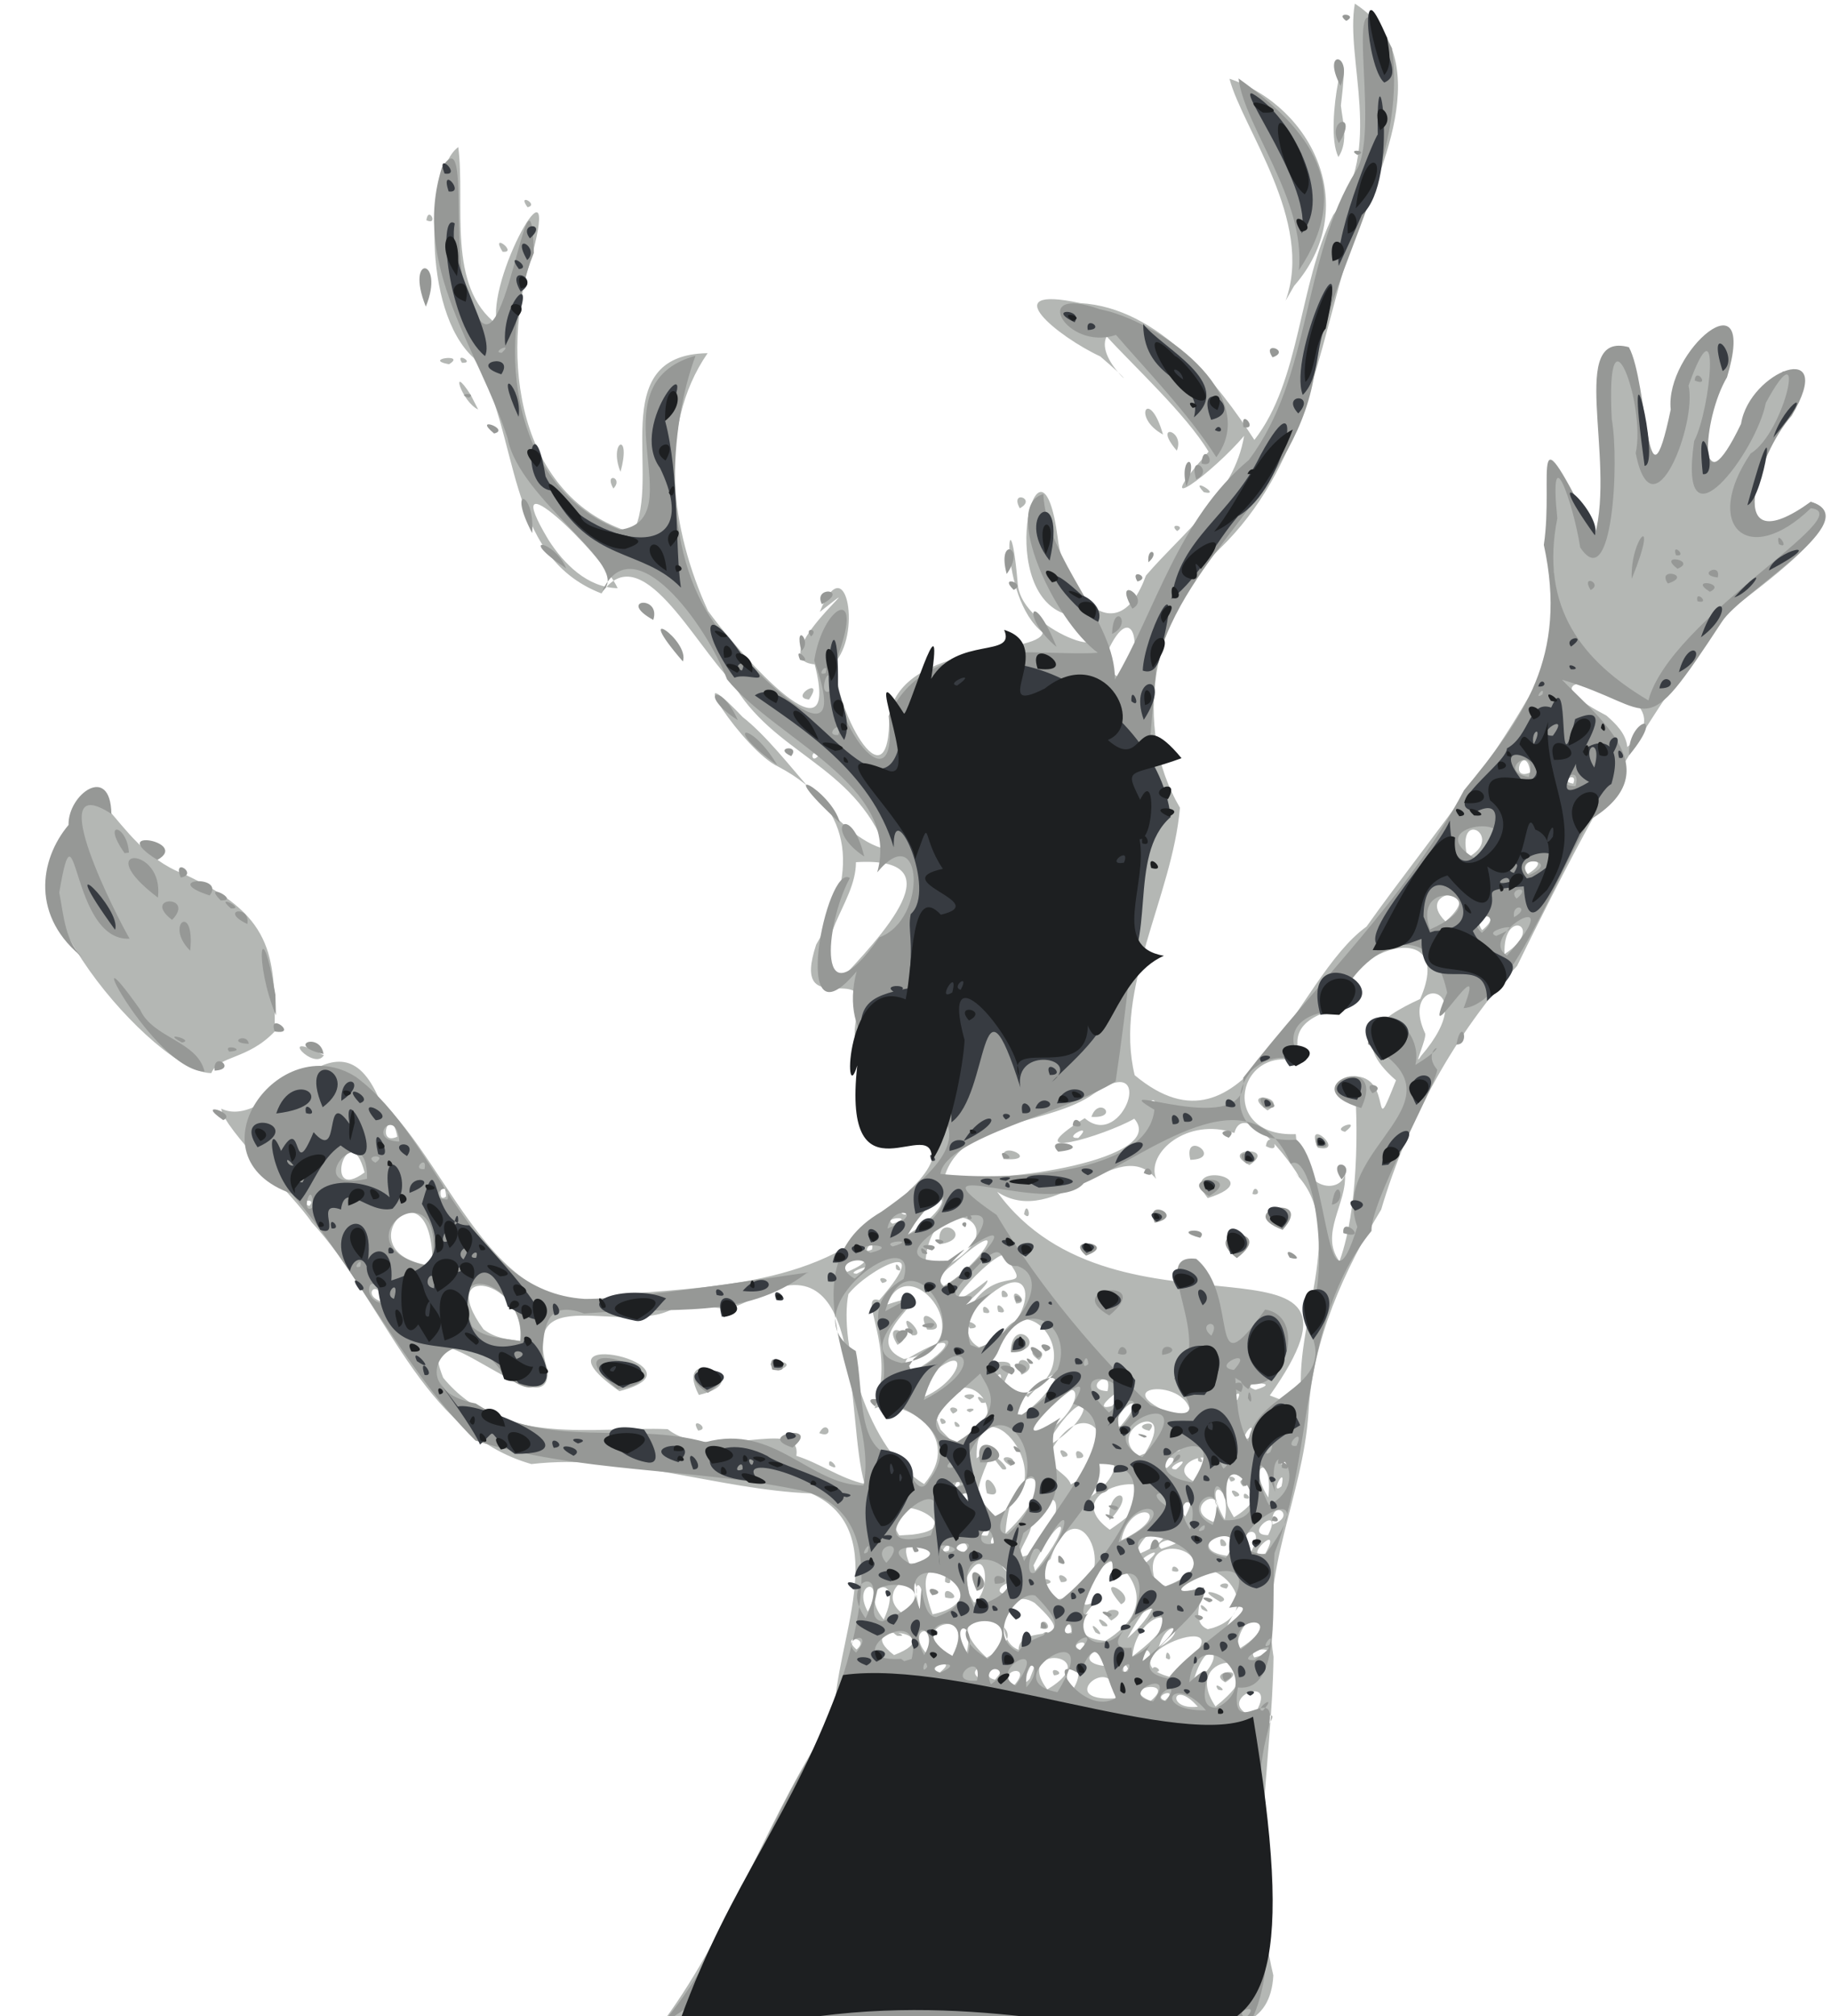 <?xml version="1.0" encoding="UTF-8" standalone="no"?>
<svg
   xmlns:dc="http://purl.org/dc/elements/1.1/"
   xmlns:cc="http://creativecommons.org/ns#"
   xmlns:rdf="http://www.w3.org/1999/02/22-rdf-syntax-ns#"
   xmlns:svg="http://www.w3.org/2000/svg"
   xmlns="http://www.w3.org/2000/svg"
   xmlns:sodipodi="http://sodipodi.sourceforge.net/DTD/sodipodi-0.dtd"
   xmlns:inkscape="http://www.inkscape.org/namespaces/inkscape"
   version="1.1"
   id="svg1567"
   width="843.84"
   height="928.96"
   viewBox="0 0 843.84 928.96"
   sodipodi:docname="young-deer-horns-and-hands.svg"
   inkscape:version="1.0.2 (e86c870879, 2021-01-15)">
  <defs
     id="defs1571" />
  <sodipodi:namedview
     pagecolor="#ffffff"
     bordercolor="#666666"
     borderopacity="1"
     objecttolerance="10"
     gridtolerance="10"
     guidetolerance="10"
     inkscape:pageopacity="0"
     inkscape:pageshadow="2"
     inkscape:window-width="2560"
     inkscape:window-height="1440"
     id="namedview1569"
     showgrid="false"
     inkscape:zoom="1.1630927"
     inkscape:cx="366.21508"
     inkscape:cy="508.37178"
     inkscape:window-x="0"
     inkscape:window-y="0"
     inkscape:window-maximized="0"
     inkscape:current-layer="g1607"
     inkscape:document-rotation="0" />
  <g
     inkscape:groupmode="layer"
     inkscape:label="Image"
     id="g1575">
    <g
       id="g1607"
       transform="translate(13.954,2.293)">
      <path
         id="path1619"
         style="display:inline;fill:#b4b7b4;fill-opacity:1;stroke-width:0.32"
         d="m 292.046,928.714 c 31.975,-43.524 48.417,-96.284 78.684,-140.475 -0.66,-32.311 28.059,-84.985 -10.87,-102.421 -43.263,-1.741 -85.574,-18.596 -128.903,-13.518 -51.023,-14.511 -67.739,-75.353 -101.326,-111.461 -7.745,-11.931 -40.671,-43.042 -41.612,-52.286 23.53,11.059 53.195,-50.345 72.832,-4.268 34.851,32.259 53.857,108.039 113.717,89.642 46.946,-3.737 100.185,-5.686 130.395,-47.659 39.494,-35.999 -36.24,-40.762 -23.561,-81.81 6.394,-24.691 -31.22,4.793 -19.206,-31.53 18.142,-30.688 19.449,-62.558 -17.415,-81.938 -15.936,-7.267 -46.834,-54.91 -16.525,-22.949 22.135,17.418 42.738,55.63 66.195,61.005 -15.378,-39.678 -52.21,-43.652 -71.11,-77.319 -17.466,-17.382 -42.109,-67.392 -60.096,-40.58 -45.341,-17.445 -37.159,-74.665 -58.923,-108.536 -24.102,-21.974 -21.546,-86.978 -7.066,-97.117 3.36,26.571 -5.584,64.095 17.988,81.859 -5.689,-20.042 29.87,-83.794 16.013,-31.977 -15.254,46.273 -6.898,112.249 46.435,127.884 13.777,-25.6 -13.216,-82.117 34.46,-82.814 -23.77,34.445 -16.624,82.205 0.168,118.711 10.118,14.223 62.381,76.176 49.186,24.663 -25.237,-2.204 31.835,-47.331 2.361,-24.17 11.761,-29.448 19.089,8.131 7.607,22.529 -2.922,18.603 24.835,71.474 24.439,24.625 6.99,-33.651 68.688,-26.952 70.72,-37.663 -20.959,-16.35 -15.841,-71.754 -11.591,-22.938 1.11,24.229 59.31,40.145 21.148,14.152 -32.258,-12.205 -10.482,-93.685 -2.692,-34.869 2.679,25.154 27.374,54.155 40.679,17.408 16.682,-19.546 40.589,-36.798 45.241,-64.363 -13.789,16.381 -46.213,41.067 -16.383,7.302 -10.374,-17.262 -34.796,-39.714 -46.967,-53.109 -6.045,11.671 22.656,31.099 -2.958,9.207 -19.333,-8.974 -49.371,-33.173 -9.255,-24.563 36.461,2.148 63.827,37.567 80.291,63.044 21.389,-27.442 20.25,-71.085 36.303,-103.602 23.66,-30.016 5.424,-71.859 9.99,-97.414 C 649.356,24.479 621.45,78.242 608.181,112.063 593.211,160.549 586.933,213.242 547.962,250.747 c -30.525,30.067 -40.378,81.5 -18.116,119.138 -3.526,41.008 -30.578,83.334 -20.864,123.23 51.684,43.159 73.548,-44.6 106.855,-68.478 29.939,-42.187 70.429,-88.614 89.453,-135.687 -3.29,-19.859 -14.301,-124.952 16.417,-36.253 6.921,-51.088 2.83,-161.677 24.418,-33.398 69.383,-185.449 -16.374,90.29 61.512,-50.483 18.115,-0.295 -51.109,108.859 12.899,60.123 24.28,6.712 -26.924,41.214 -37.954,50.739 -40.048,49.44 -69.534,106.28 -97.374,163.102 -28.6,31.366 -50.329,70.574 -62.636,112.277 -16.84,27.667 -31.566,59.546 -33.512,93.602 -2.491,38.691 -22.385,73.326 -16.091,112.434 -0.689,49.054 -11.777,98.292 -0.083,146.816 -2.657,46.63 -70.549,9.425 -101.333,21.012 -59.836,0.054 -119.672,0.053 -179.507,-0.206 z M 569.965,793.283 c 9.278,-11.981 -10.92,0.6 0,0 z m -6.435,-4.563 c 14.552,-22.079 -20.032,-7.632 0,0 z m -25.45,-4.613 c -11.559,-13.189 -14.8,1.725 0,0 z m 8.16,-0.125 c 34.16,-27.002 -18.148,-26.763 0,0 z m 1.143,-7.766 c -3.315,-4.929 6.222,1.76 0,0 z m 3.376,-3.335 c -9.138,-5.194 11.66,-7.338 0,0 z m -34.437,8.534 c 12.914,-10.498 -15.927,-6.387 0,0 z m 6.601,-0.149 c 7.19,-6.463 -6.532,-2.272 0,0 z m -22.844,-1.041 c 0.647,-22.908 -29.485,1.944 0,0 z m -20.535,-2.556 c 10.693,-15.401 -7.171,-16.539 0,0 z m -10.84,-1.529 c 27.871,-16.645 -16.427,-21.817 0,0 z m 3.088,-6.482 c -2.796,-5.26 6.629,-0.528 0,0 z m -11.162,1.596 c 10.612,-26.809 -8.64,9.222 0,0 z m -7.544,3.337 c 10.126,-10.946 -8.818,-7.475 0,0 z m 82.647,-1.041 c 18.172,-13.076 6.421,-24.78 0,0 z m 24.039,-1.378 c 5.653,-2.608 -1.481,-4.661 0,0 z m -115.165,-0.531 c 11.493,-13.159 -10.409,-2.144 0,0 z m -7.29,-0.618 c 8.08,-8.497 -7.068,-4.693 0,0 z m 88.041,-0.597 c 45.996,-36.964 -35.457,-9.424 0,0 z m -7.918,-2.51 c -1.356,-5.08 6.848,0.906 0,0 z m 5.909,-6.299 c 0.156,-6.761 4.368,3.158 0,0 z m 10.594,-11.08 c -1.317,-6.267 6.179,2.68 0,0 z M 429.521,768.989 c 3.24,-13.045 -9.241,3.532 0,0 z m -10.353,-0.705 c 9.348,-7.327 -8.177,-2.432 0,0 z m 86.752,-1.72 c -2.749,-5.837 -3.069,5.648 0,0 z m -9.917,-1.1 c 5.139,-15.579 -20.087,-2.075 0,0 z m 14.879,-2.58 c 10.146,0.682 2.623,-11.165 0,0 z m -70.139,-1.394 c 32.817,-17.678 -30.793,-28.558 0,0 z m 123.374,-0.076 c 16.328,-4.034 -4.424,-5.774 0,0 z m -56.208,-0.47 c 32.639,-24.553 2.109,-23.562 0,0 z m -82.975,-0.283 c 13.135,-25.484 -25.064,-12.517 0,0 z m -26.853,-0.354 c 27.842,-10.752 -21.306,-16.292 0,0 z m 1.444,-8.89 c -6.324,-4.22 7.521,0.683 0,0 z m 13.639,8.397 c 7.255,-15.39 -10.86,-12.663 0,0 z m 18.196,0.134 c 4.702,-18.39 -9.177,-13.477 0,0 z m -43.779,-2.53 c 9.905,-15.181 -8.972,-0.363 0,0 z m 67.859,0.439 c 0.534,-13.43 31.011,0.044 7.45,-21.588 -14.681,-8.924 -19.379,17.246 -7.45,21.588 z m 10.16,-5.889 c 3.551,-6.863 8.39,4.516 0,0 z m -0.107,-4.021 c 0.521,-7.907 7.742,2.297 0,0 z m 18.306,9.954 c 6.88,-5.839 -6.417,-2.995 0,0 z m 72.075,0.223 c 24.23,-13.544 2.521,-24.603 0,0 z M 380.8,757.739 c 6.813,-5.694 -8.14,-7.068 0,0 z m 139.272,-0.922 c 15.012,-8.614 3.772,-14.476 0,0 z m -24.523,-3.056 c 24.627,-15.336 11.59,-31.297 4.352,-36.492 -7.333,-3.247 -26.411,32.569 -4.717,14.89 -9.31,7.371 -18.684,20.088 0.365,21.603 z m -4.678,-3.937 c -4.812,-8.271 6.92,4.007 0,0 z m 3.23,-3.025 c -5.817,-7.426 7.381,1.94 0,0 z m 4.086,-2.42 c -8.146,-6.696 10.821,-6.458 0,0 z m 4.498,-7.483 c -13.605,-15.823 8.433,-3.794 0,0 z m 2.915,15.653 c 16.897,-14.326 14.577,-26.923 0,0 z m 43.564,-0.353 c 21.159,-18.238 12.243,-28.888 0,0 z m -69.319,-2.451 c -0.329,-9.368 -6.615,3.052 0,0 z m 65.204,-1.945 c 31.316,-10.487 -12.228,-46.932 -15.573,-12.822 21.668,-16.171 0.585,8.587 13.172,13.395 z m -5.146,-8.695 c -2.673,-5.602 7.096,4.137 0,0 z m 8.61,-3.276 c -15.896,-9.2 7.929,-1.95 0,0 z m 2.794,-6.162 c -8.1,-1.495 3.683,-4.487 0,0 z m -157.982,14.276 c 10.676,-23.194 -13.563,-16.328 0,0 z m 11.594,-0.978 c 14.878,-32.156 -22.686,-11.871 0,0 z M 385.991,740.308 c 9.077,-16.617 -7.736,-13.885 0,0 z m 29.855,1.213 c 36.676,-7.623 -16.226,-43.659 0,0 z m 5.835,-7.748 c -1.763,-7.808 10.128,2.425 0,0 z m -5.825,-0.309 c 1.283,-4.816 1.09,-4.094 0,0 z m 5.716,-6.906 c -0.037,-8.059 5.501,3.249 0,0 z m -11.329,13.921 c 4.006,-13.319 -5.96,-19.432 0,0 z m 24.722,-4.326 c 8.677,-5.683 5.244,-29.136 -3.581,-11.296 l 1.367,7.394 z m 40.089,-1.775 c 31.247,-5.46 7.875,-56.225 -4.891,-18.335 -6.985,5.38 -6.133,20.067 4.891,18.335 z m -7.101,-6.713 c -3.968,-4.742 6.738,-1.038 0,0 z m 7.092,-0.953 c -4.097,-7.252 7.641,0.082 0,0 z m -1.267,-9.14 c -1.015,-7.341 6.97,3.708 0,0 z m -23.284,14.759 c 7.801,-11.557 -11.537,-0.694 0,0 z m 72.866,-3.805 c 35.483,-13.379 -14.544,-30.037 -4.732,-1.794 z m 2.88,-6.998 c -0.431,-5.349 6.703,2.005 0,0 z m -74.797,1.143 c -0.435,-16.055 -9.409,-5.186 0,0 z m 11.636,-1.121 c 19.23,-23.725 12.47,-29.431 -0.715,-2.584 z m 50.682,-3.47 c 13.526,-11.509 -8.489,0.505 0,0 z m -108.617,0 c 31.144,0.777 -9.626,-21.95 0,0 z m 1.848,-5.26 c 3.691,-2.587 2.225,-1.559 0,0 z m 53.466,1.034 c 17.965,-14.424 14.652,-40.237 0.55,-13.606 1.815,3.473 -11.531,18.634 -0.55,13.606 z m -65.394,1.44 c -5.448,-0.068 -12.539,-0.157 0,0 z M 552.626,714.712 c 7.549,-20.98 -24.829,-2.789 0,0 z m -3.902,-4.814 c -2.081,-7.511 6.447,1.67 0,0 z m -39.604,4.526 c 27.3,-10.49 6.883,-20.311 0,0 z m 60.091,-0.936 c 8.721,-15.832 -11.835,3.62 0,0 z m -6.891,-0.275 c 9.022,-15.614 -9.619,-9.892 0,0 z m -130.56,-0.771 c 0.84,-8.996 -11.285,1.579 0,0 z m -8.53,-0.205 c 2.251,-6.626 -6.571,1.975 0,0 z m 98.043,-0.866 c 20.876,-6.619 -6.501,-5.035 0,0 z m -76.291,-3.551 c -0.675,-6.602 -4.748,4.521 0,0 z m 57.807,-0.379 c 27.346,-13.191 4.172,-20.864 0,0 z m 25.979,-1.172 c 7.211,-6.08 -8.798,0.709 0,0 z m -122.285,-1.458 c 32.39,-3.739 -22.241,-26.294 -6.024,0.387 z m 34.662,0.47 c 3.596,-6.879 -8.817,0.595 0,0 z m 129.313,-0.24 c 7.657,-15.408 -12.395,0.068 0,0 z M 449.426,704.298 c 30.94,-29.029 2.341,-38.41 0,0 z m 48.066,-1.739 c 49,-33.01 -31,-22.42 0,0 z m -0.134,-4.368 c -1.375,-15.781 14.283,-14.691 0,0 z m 75.167,1.969 c 12.03,-4.246 -1.421,-12.578 0,0 z m -135.125,-0.703 c 3.611,-5.877 -7.491,1.478 0,0 z m 107.96,-0.462 c 8.122,-20.589 -16.841,-6.311 0,0 z m 5.109,-1.074 c 3.564,-17.574 -11.153,-19.333 0,0 z m 4.251,-1.098 c 32.084,-19.238 -22.877,-38.051 0,0 z m 4.704,-8.886 c -1.376,-5.132 5.787,1.696 0,0 z m -4.289,-0.671 c -5.127,-6.191 6.469,-0.072 0,0 z m 3.862,-4.62 c -5.321,-5.609 7.873,-1.971 0,0 z m -5.637,-2.251 c -3.606,-4.579 5.557,-1.12 0,0 z m -21.084,16.087 c 8.587,-15.86 -6.905,-8.486 0,0 z m -87.856,-0.08 c 36.218,-17.023 -9.487,-65.105 -8.259,-26.745 20.362,-16.633 -13.958,22.622 8.259,26.745 z m -3.539,-10.646 c -3.82,-15.829 11.17,4.027 0,0 z m 7.08,-11.102 c -11.85,-13.982 7.586,1.923 0,0 z m 3.88,-1.463 c -9.445,-5.874 5.411,-4.927 0,0 z m -22.271,17.961 c 9.428,-8.026 -8.963,-6.827 0,0 z m 56.333,-1.901 c 29.977,-19.005 1.325,-32.805 0,0 z m 84.658,-1.587 c 2.421,-20.614 -10.306,-15.891 0,0 z m -186.823,-1.342 c -1.905,-7.097 -7.612,3.907 0,0 z m 192.903,-3.757 c 2.539,-11.422 -6.059,4.964 0,0 z M 384.497,681.438 c -8.795,-30.599 0.41,-111.371 -48.006,-87.175 -18.231,9.414 -14.143,6.251 -35.953,3.435 -21.12,19.395 -76.028,-13.152 -62.222,31.007 2.675,31.164 -64.548,-38.246 -48.028,3.812 26.582,32.331 70.337,22.266 103.477,23.698 19.445,15.618 62.162,-6.318 59.277,12.284 10.852,3.443 20.275,10.424 31.455,12.94 z m -16.254,-8.572 c -1.098,-5.595 6.804,3.842 0,0 z m -4.643,-14.838 c 3.743,-7.258 7.427,3.009 0,0 z m -55.799,-1.148 c -4.387,-7.168 6.37,-0.77 0,0 z m 0.32,-16.421 c -12.745,-24.364 29.12,-6.838 0,0 z m -36.609,-1.748 c -45.109,-31.781 44.134,-11.39 0,0 z m 73.148,-9.579 c -12.411,-6.247 13.244,-4.664 0,0 z m 83.755,52.642 c -0.398,-5.35 -4.927,4.898 0,0 z m -16.464,-0.276 c 19.151,-22.554 -9.843,-39.982 -22.839,-34.86 10.293,-28.226 -8.639,-53.24 2.14,-49.85 26.718,-30.605 -5.286,-14.25 -14.202,-2.805 -4.459,22.209 8.788,72.003 34.901,87.515 z m -32.512,-68.279 c 0.216,-10.701 0.245,-12.172 0,0 z m 13.2,-24.333 c -3.815,-4.42 6.138,-1.275 0,0 z m 6.451,-6.342 c -1.421,-6.068 4.832,2.811 0,0 z m 80.461,99.141 c 28.943,-15.533 6.566,-46.684 -10.097,-13.62 -0.317,6.163 8.511,8.548 10.097,13.62 z m 2.842,-12.113 c -2.618,-7.477 7.635,0.44 0,0 z m -6.518,-0.569 c -4.587,-6.881 6.696,-0.054 0,0 z m 60.498,11.466 c 22.068,-19.515 -17.351,-9.562 0,0 z m 1.847,-9.624 c -0.724,-5.527 4.422,2.752 0,0 z m -10.119,3.892 c 9.56,-8.193 -7.332,0.209 0,0 z m 54.275,-0.03 c 2.129,-17.065 -17.231,-3.61 0,0 z m -58.556,-0.611 c 10.639,-9.389 -10.598,-2.44 0,0 z m -6.59,-3.457 c 7.252,-3.712 8.638,-21.887 2.043,-6.853 z m -3.525,-3.223 c 16.388,-26.567 -19.831,-11.539 -2.941,1.183 z m 2.01,-10.46 c -9.826,-2.214 5.506,-6.184 0,0 z m 13.876,9.111 c 8.298,-13.054 -10.278,3.892 0,0 z m -62.231,-1.11 c 27.035,-14.825 21.072,-35.876 0,0 z m -138.647,-1.078 c 1.14,-5.264 -5.769,3.042 0,0 z m 97.361,-0.675 c 34.896,-11.385 -0.608,-45.531 -8.263,-11.189 l 1.674,4.396 z m 0.376,-8.248 c -2.524,-5.398 5.222,1.445 0,0 z m -6.378,-1.117 c -3.186,-5.608 5.344,-0.287 0,0 z m 5.146,-4.793 c -4.822,-4.871 6.363,-2.453 0,0 z m 7.74,-0.646 c -4.981,-1.992 5.85,-2.423 0,0 z m 5.342,-4.317 c -5.708,-6.379 6.755,0.631 0,0 z m -5.344,-1.525 c -8.033,-2.816 7.315,-3.545 0,0 z m 129.313,17.155 c 3.456,-11.842 -7.818,5.899 0,0 z m -98.778,-0.079 c 21.253,-7.952 26.463,-36.755 1.157,-11.127 -3.723,1.64 -8.598,10.806 -1.157,11.127 z m 39.082,-4.915 c 13.803,-16.221 -0.531,-11.384 -2.897,1.049 z m 31.96,-1.327 c 4.762,-22.503 -43.974,-17.968 -6.267,-3.341 z m -77.543,-3.827 c 16.854,-11.291 23.039,-30.633 2.822,-8.024 -5.079,-5.403 -8.912,12.419 -2.822,8.024 z m 41.476,-3.992 c 19.484,-19.868 -14.488,4 0,0 z m 87.689,-2.054 c -5.051,-35.275 22.28,-80.279 -3.483,-105.543 9.825,11.937 -22.495,-37.791 -27.746,-18.223 -21.654,-7.464 -40.872,9.184 -36.071,21.171 -17.583,-21.658 -46.06,23.817 -73.274,5.934 55.537,76.325 185.502,9.213 125.675,93.819 l 5.277,2.053 z M 457.986,557.161 c 1.275,-7.652 4.284,4.148 0,0 z m 84.659,-7.407 c -14.717,-18.081 29.798,-9.351 0,0 z m 20.622,-1.859 c 0.723,-6.078 5.317,1.343 0,0 z m -1.405,-13.346 c -14.966,-7.929 13.521,-9.021 0,0 z m -27.222,-2.414 c -3.49,-14.343 15.715,-0.528 0,0 z m 34.802,-6.337 c 1.367,-8.513 8.407,4.492 0,0 z M 416.32,644.629 c 17.725,-7.766 23.305,-26.06 3.448,-4.279 z m 34.843,-1.376 c 46.516,-13.221 1.145,-66.053 -7.736,-17.685 19.615,-3.057 -2.956,11.106 7.736,17.685 z m 5.654,-12.125 c -6.189,-12.58 10.972,-4.682 0,0 z m 8.093,-6.702 c -9.4,-6.29 6.055,-6.182 0,0 z m -13.066,-3.697 c 0.544,-18.436 19.299,-0.65 0,0 z m 104.438,22.071 c 3.699,-7.378 -6.218,1.514 0,0 z m -145.54,-0.914 c 20.681,-8.44 22.994,-29.651 0.695,-7.381 l -1.64,3.748 z m 85.707,-3.165 c 2.863,-12.221 -12.464,-0.685 0,0 z m 68.192,-0.64 c 14.518,-4.274 -10.171,-3.466 0,0 z m -117.358,-4.405 c 1.082,-7.856 -6.746,4.323 0,0 z m -41.042,-3.595 c 20.7,-11.902 21.321,-20.423 -2.152,-6.225 -1.494,1.702 -1.411,7.196 2.152,6.225 z m -3.6,-6.205 c 39.228,-5.722 2.378,-52.373 -7.769,-25.067 33.043,-10.87 -16.97,14.8 7.769,25.067 z m -3,-6.515 c -7.836,-12.39 9.853,-5.058 0,0 z m 6.682,-4.425 c -8.93,-15.544 8.722,1.235 0,0 z m 7.008,-2.646 c -7.229,-14.79 13.118,1.437 0,0 z m 23.899,8.127 c 26.95,-7.114 29.759,-48.494 0.414,-19.982 -6.32,4.749 -8.501,15.765 -0.414,19.982 z m -4.109,-8.616 c -5.49,-6.676 8.124,-0.172 0,0 z m 6.185,-7.388 c -1.641,-6.68 6.765,2.045 0,0 z m 6.828,-0.269 c -2.471,-7.582 6.888,2.013 0,0 z m 8.243,-3.812 c -4.553,-10.201 7.857,-0.148 0,0 z m -6.47,-3.059 c -1.814,-7.139 6.604,1.265 0,0 z m 10.329,-5.041 c -1.92,-7.371 6.068,2.69 0,0 z m -232.525,25.294 c 3.161,-28.638 -39.697,-36.613 -16.844,-5.322 5.347,3.991 10.469,4.571 16.844,5.322 z m 206.841,-14.521 c 13.112,-22.327 30.185,-5.686 17.625,-23.093 1.493,-12.754 -44.238,37.171 -9.088,9.652 1.022,3.097 -19.014,16.817 -8.537,13.441 z M 162.645,597.68 c -1.88,-11.956 -10.982,-2.966 0,0 z m 258.359,-7.44 c 16.522,-9.318 32.614,-34.575 6.248,-11.71 -2.318,2.427 -11.413,7.523 -6.248,11.71 z m -40.101,-5.647 c 12.452,-6.503 -6.8,-0.066 0,0 z m -4.424,-0.837 c 21.805,-9.309 -7.448,-7.815 0,0 z m 40.161,-0.217 c 44.897,-19.773 -1.582,-42.188 -4.009,-4.773 0.615,1.966 2.908,3.064 4.009,4.773 z m 2.433,-12.499 c -2.145,-16.087 17.54,-2.666 0,0 z m -233.656,9.897 c 0.151,-52.604 -43.21,-4.966 0,0 z m 417.93,-2.072 c 9.951,-27.015 8.324,-74.13 6.441,-85.215 19.063,-0.546 7.497,32.553 19.618,1.824 -21.756,-18.83 -7.754,-28.779 11.141,-37.468 17.653,-40.465 -39.668,-21.771 -34.37,3.471 -22.69,4.859 -25.202,13.873 -19.79,25.807 -30.167,-10.124 -39.549,34.451 -3.162,32.994 1.978,28.082 21.134,27.213 22.658,18.321 1.095,13.47 -11.898,27.679 -2.536,40.266 z m -9.992,-52.34 c -6.492,-15.358 13.741,2.874 0,0 z m 12.594,-7.323 c -7.185,-1.541 8.644,-6.686 0,0 z m -35.767,-9.842 c -13.637,-9.679 10.757,-5.891 0,0 z m -182.234,64.024 c 1.305,-6.306 -5.946,3.006 0,0 z m 16.074,-6.655 c 24.476,-14.343 18.297,-28.384 0,0 z m -6.567,-5.159 c 11.448,-3.696 -5.407,-3.122 0,0 z m 5.885,-4.16 c 3.933,-4.221 -5.647,-0.887 0,0 z m -274.767,-4.05 c 4.037,-4.029 -6.396,-2.361 0,0 z m 63.093,-4.381 c -1.192,-12.332 -5.189,4.141 0,0 z m 224.049,-7.779 c 5.168,-7.413 -6.941,-0.29 0,0 z m 5.76,-1.738 c 26.509,4.178 103.059,-7.975 87.324,-26.284 -13.679,7.827 -56.161,20.667 -22.839,-0.25 17.582,15.36 33.667,-31.888 4.327,-11.379 -20.294,14.766 -60.426,11.511 -68.813,37.913 z m 27.035,-7.688 c -2.375,-9.495 18.174,1.302 0,0 z m 40.526,-19.45 c 3.444,-10.026 13.356,0.802 0,0 z m -334.958,25.589 c -7.229,-27.203 -20.092,14.983 0,0 z m 15.066,-16.452 c -2.871,-15.786 -10.238,4.697 0,0 z m 256.489,1.193 c 5.993,-7.898 -6.08,-0.029 0,0 z m 57.36,-0.62 c 7.785,-7.869 -8.066,0.39 0,0 z m 36.046,-15.154 c -1.908,-6.553 -5.885,3.753 0,0 z m 121.91,-22.624 c 29.685,-34.539 -10.885,-38.065 1.853,-10.47 1.085,2.03 -5.962,16.907 -1.853,10.47 z m -269.801,-32.75 c 21.997,-23.343 56.044,-59.301 9.376,-56.534 -0.004,19.601 -21.901,36.176 -9.376,56.534 z m 308.299,-14.191 c 19.515,-12.738 -1.006,-21.797 0,0 z m -10.328,-11.041 c 10.935,-8.789 -5.976,-7.933 0,0 z m -16.88,-3.999 c 20.299,-17.671 -15.311,-15.06 0,0 z m 37.534,-21.635 c 13.538,-8.112 -4.942,-8.578 0,0 z m -27.398,-7.76 c 17.747,-9.366 -5.834,-23.664 0,0 z m 48.739,-34.094 c 2.354,-6.114 -7.165,-0.976 0,0 z m -19.735,-5.169 c -2.348,-14.634 -10.666,4.635 0,0 z m -328.358,-7.459 c -3.018,-4.642 -3.726,3.943 0,0 z m 372.977,-4.25 c 34.93,-28.245 -62.234,-41.751 -9.597,-14.493 4.34,3.829 9.027,8.305 9.597,14.493 z M 503.76,315.44 c 11.156,-23.403 2.719,-44.151 -9.532,-12.102 1.961,5.181 10.712,5.49 9.532,12.102 z m -233.063,-46.72 c -7.315,-16.127 -56.859,-63.808 -31.865,-22.232 7.049,10.976 17.905,21.982 31.865,22.232 z m 266.519,-25.584 c 5.887,-6.615 -6.495,-1.085 0,0 z M 83.443,492.138 c -25.243,0.423 -103.403,-89.952 -63.447,-109.423 9.248,-41.883 16.8,4.558 50.136,17.44 41.506,18.953 42.803,36.666 42.518,72.813 -12.482,13.154 -25.853,11.021 -29.208,19.171 z M 134.88,483.761 c -22.078,-12.044 -3.893,7.874 0.462,0.077 z M 358.896,320.026 c -9.56,-0.808 7.648,-11.366 0,0 z m 169.63,-77.63 c -4.433,-3.825 4.52,-2.587 0,0 z m -72.5,-10.495 c -4.818,-8.74 8.141,-4.326 0,0 z m 84.833,-7.41 c -7.466,-7.922 8.938,2.033 0,0 z m -272.14,-1.691 c -4.47,-7.804 4.928,-5.029 0,0 z m 3.282,-7.694 c -5.667,-14.201 5.331,-19.078 0,0 z M 528.397,205.36 c -11.437,-13.283 3.987,-9.558 0,0 z m -6.362,-7.44 c -14.691,-7.968 -6.38,-22.25 0,0 z M 206.413,186.378 c -7.601,-3.441 -13.295,-22.019 -3.546,-6.917 z m -13.453,-20.828 c -12.528,-2.377 8.445,-5.127 0,0 z m 5.994,-0.669 c -3.432,-5.379 6.44,0.231 0,0 z m 379.594,-28.662 c 13.236,-36.48 -19.905,-79.357 -25.88,-102.233 39.034,13.291 60.665,60.061 29.784,95.454 z M 217.651,113.68 c -5.983,-9.627 7.495,0.813 0,0 z M 182.543,99.2 c 0.895,-6.92 5.861,2.615 0,0 z m 46.618,-6 c -5.097,-7.024 5.589,-1.132 0,0 z m 373.719,-23.14 c -7.466,-14.435 6.691,-69.417 1.13,-23.722 0.882,7.778 3.535,16.537 -1.13,23.722 z"
         sodipodi:nodetypes="sccccccccccccccccccccccccccccccccccccccccccccccccccccccccsscccccccccccccccccccccccccccccccccccccccccccccccccccccccccccccccccccccccccccccccccccccccccccccccccccccccccccccccccccccccccccccccccccccccccccccccccccccccccccccccccccccccccccccccccccccccccccccccccccccccccccccccccccccccccccccccccccccccccccccccccccccccccccccccccccccccccccccccccccccccccccccccccccccccccccccccccccccccccccccccccccccccccccccccccccccccccccccccccccccccccccccccccccccccccccccccccccccccccccccccccccccccccccccccccccccccccccccccccccccccccccccccccccccccccccccccccccccccccccccccccccccccccccccccccccccccccccccccccccccccccccccccccccccccccccccccccccccccccccc" />
      <path
         id="path1617"
         style="display:inline;fill:#969896;fill-opacity:1;stroke-width:0.32"
         d="m 292.693,928.503 c 31.632,-38.442 44.2,-88.305 71.803,-129.398 12.237,-34.396 40.403,-106.135 -12.033,-115.228 -48.738,-9.836 -100.014,-7.599 -147.303,-22.422 -32.958,-32.629 -53.85,-77.672 -84.587,-113.706 -48.455,-17.011 -5.981,-76.528 29.499,-53.832 38.984,28.663 51.652,98.982 105.414,102.287 26.31,0.261 113.986,-14.348 102.37,-11.932 -29.487,22.066 -60.966,15.052 -102.574,18.67 -35.679,-13.301 -3.249,53.956 -37.223,28.049 -20.558,-32.448 -50.364,6.204 -12.772,13.403 33.64,21.675 70.768,8.034 105.901,17.803 31.876,-8.678 48.057,19.906 72.824,19.943 7.965,-38.188 -40.503,-97.677 8.244,-126.101 83.298,-58.074 -28.103,-47.087 -11.407,-110.78 -31.785,38.104 -13.874,-50.455 -3.162,-42.975 -11.715,21.868 -15.563,68.503 13.64,27.33 22.559,-8.377 19.856,-55.238 -0.99,-29.959 11.186,-40.032 -46.632,-61.153 -69.23,-88.914 -9.68,-25.616 -43.253,-71.161 -57.417,-40.83 14.178,-10.946 -38.406,-41.595 -43.714,-70.333 -13.396,-40.894 -44.453,-79.221 -30.306,-124.596 14.127,-22.279 1.893,49.715 14.054,62.393 13.905,44.226 26.739,-79.096 28.348,-23.118 -17.921,43.955 -9.676,108.749 39.706,127.542 34.635,-4.824 -13.146,-66.843 34.795,-80.161 -11.939,32.14 -16.44,89.68 9.701,124.586 12.609,16.45 65.185,71.818 45.019,15.863 3.956,-25.547 22.792,-35.078 11.27,-3.321 -10.052,24.02 28.444,77.391 23.064,28.837 17.394,-38.926 69.302,-27.09 96.355,-29.124 -20.82,-15.496 -44.261,-67.958 -25.118,-73.086 1.655,31.046 33.338,58.317 32.999,85.436 18.758,-31.731 29.06,-73.854 61.708,-101.148 29.252,-39.012 24.164,-92.373 49.521,-133.463 12.258,-19.448 -9.274,-103.714 16.436,-56.319 7.243,52.02 -26.997,97.798 -35.386,147.706 -7.127,54.644 -59.812,84.559 -73.081,136.319 -5.409,57.81 -8.136,119.771 -18.863,192.026 -22.292,14.245 -78.296,25.899 -80.793,42.66 31.009,3.262 95.531,0.544 98.656,-29.586 -26.243,-15.277 44.399,15.369 40.929,-14.71 34.119,-44.057 75.35,-82.762 101.747,-132.458 27.392,-33.35 48.01,-61.422 36.798,-113.081 4.803,-32.37 -7.696,-67.124 23.509,-4.39 9.564,-36.032 -12.52,-94.324 15.691,-86.702 8.924,16.209 7.96,82.831 19.273,28.736 -2.843,-26.777 40.55,-63.722 25.953,-14.892 -11.651,19.635 -13.72,63.653 6.46,21.479 3.9,-24.552 44.801,-39.95 23.365,-3.775 -15.8,17.699 -32.412,69.192 8.751,39.703 26.714,7.904 -32.433,41.646 -40.968,55.335 -37.839,57.608 -29.05,39.79 -73.706,26.607 17.334,18.024 49.744,42.149 12.947,64.579 -15.864,26.147 -37.034,85.251 -58.243,86.778 12.334,-32.198 -21.916,26.239 -7.574,-7.121 -9.013,-42.881 -46.078,-13.705 -50.982,8.095 -23.311,1.845 -22.883,16.087 -15.134,23.612 -32.837,-11.594 -43.733,38.861 -3.353,36.028 15.345,12.532 13.227,87.772 28.056,40.112 -13.382,-36.699 53.1,-57.293 4.925,-84.125 -0.246,-25.089 26.031,-8.548 21.835,9.569 20.443,-12.532 1.021,-8.53 10.062,2.183 -0.873,8.164 -30.74,60.49 -30.291,74.288 -34.177,42.429 -25.82,100.741 -44.703,148.486 -1.641,22.418 3.81,64.13 -16.869,61.879 -4.653,27.827 21.667,-8.252 13.022,23.168 -10.526,42.837 11.328,95.095 -7.554,131.812 -87.151,-3.019 -175.034,-0.476 -262.484,-1.746 10.317,-13.23 -2.744,-0.005 -6.826,0.025 z m 267.538,-1.16 c 7.538,-7.22 -6.738,-2.952 0,0 z m -6.034,-8.543 c 5.639,-7.944 -5.729,-1.517 0,0 z M 514.472,833.703 c 4.51,-6.546 -7.575,-2.607 0,0 z m 53.639,-47.783 c 7.498,-8.974 -4.947,0.021 0,0 z m -26.274,-0.159 c -15.424,-17.892 -25.559,0.488 0,0 z m 4.821,-1.116 c 24.571,-12.141 -9.491,-41.13 -12.503,-11.78 17.941,-16.638 -1.31,11.653 12.503,11.78 z m 3.775,-12.369 c -4.491,-6.646 8.839,-3.573 0,0 z m -32.943,9.37 c 12.377,-16.759 -17.946,-3.089 0,0 z m 5.889,-0.131 c 8.704,-12.342 -9.014,-0.782 0,0 z m -22.97,-1.464 c -6.796,-13.871 -7.68,-33.297 -16.819,-11.039 -17.18,-10.702 1.279,20.189 16.819,11.039 z m -27.017,-2.663 c 23.87,-38.55 -31.213,-5.588 0,0 z m -14.352,-2.237 c 8.959,-9.415 -1.001,-16.689 0,0 z m -4.953,-0.831 c 16.952,-23.692 -13.965,-6.685 0,0 z m -11.361,-0.551 c 11.389,-7.75 -4.897,-10.791 0,0 z m -6.38,-1.694 c 2.989,-15.32 -16.248,1.378 0,0 z m 88.058,-0.944 c 11.1,-15.37 49.373,-36.612 28.112,-32.605 22.618,-37.557 -47.371,0.376 -11.736,-9.412 4.013,13.827 -43.944,36.53 -16.376,42.018 z m 14.55,-26.812 c -7.245,-4.169 5.663,-2.18 0,0 z m 4.407,-8.334 c -8.325,-3.924 5.831,-1.652 0,0 z M 419.24,768.511 c 14.57,-6.593 -10.433,-3.819 0,0 z m 86.576,-0.704 c 3.605,-8.274 -7.545,1.798 0,0 z M 413.385,765.749 c -0.969,-5.862 -3.483,4.751 0,0 z m 99.183,-2.549 c 30.505,-25.15 3.129,-15.697 0,0 z m 51.562,-0.549 c 19.849,-13.784 -12.312,0.586 0,0 z m -157.933,-0.577 c 6.638,-29.818 -37.244,1.728 -4.847,-0.015 l 1.423,1.074 z m 35.045,-0.006 c 25.28,-25.887 -32.348,-20.423 0,0 z m 66.613,-0.956 c 18.007,-7.528 18.302,-33.334 1.702,-9.5 26.849,-32.429 -25.623,7.746 -2.032,5.28 z m 53.009,-0.784 c 5.652,-8.304 7.148,-10.503 0,0 z m -135.835,0.456 c 13.002,-24.678 -25.832,-14.995 0,0 z m -13.084,-0.468 c 8.113,-13.049 -9.014,-17.63 0,0 z m 20.167,-0.481 c 4.483,-15.391 -9.822,-16.132 0,0 z m -51.527,-0.662 c 9.477,-11.383 -8.017,-6.382 0,0 z m 74.738,-0.315 c 6.682,-11.018 29.294,-4.627 7.823,-25.984 -8.118,-2.469 -23.332,18.393 -7.823,25.984 z m 11.563,-6.845 c 1.373,-5.869 5.095,2.805 0,0 z m -0.926,-4.26 c -1.52,-6.649 6.215,1.538 0,0 z m 91.905,9.944 c 23.667,-17.388 -8.207,-15.721 3e-5,0 z m -74.014,0.371 c 10.513,-11.988 -8.121,-2.343 0,0 z M 571.113,755.6 c 2.981,-7.986 -5.347,3.169 0,0 z m -76.02,-1.329 c 15.261,-1.344 25.525,-43.263 3.106,-28.28 4.863,-29.301 -20.275,21.255 -10.715,15.115 -5.191,6.268 -0.312,15.023 7.609,13.165 z m 1.975,-11.515 c -8.61,-4.582 5.432,-1.596 0,0 z m -17.035,7.656 c 1.218,-10.487 -7.992,1.259 0,0 z m -87.176,-5.661 c 28.087,-11.4 10.001,-20.956 -2.405,-15.003 -0.355,3.668 -4.862,14.377 2.405,15.003 z m -7.897,-1.405 c 12.948,-26.497 -13.443,-18.329 0,0 z m 32.496,-0.562 c 34.203,-11.97 -22.33,-37.364 -7.516,-3.61 1.821,-22.494 -0.791,3.419 7.516,3.61 z m -1.776,-10.053 c -5.077,-5.917 8.273,-1.222 0,0 z m 19.2,5.349 c 43.38,-12.182 -13.793,-40.498 -1.354,-3.29 l 0.948,2.302 z m 1.306,-7.36 c -8.11,-18.009 10.836,-2.472 0,0 z m 8.447,-3.277 c -2.645,-8.097 11.405,-0.018 0,0 z m 29.868,7.692 c 18.761,-13.861 55.315,-63.169 18.156,-62.905 4.15,20.827 -41.859,44.97 -18.156,62.905 z m -0.455,-17.733 c -2.069,-8.093 6.606,3.833 0,0 z m 23.465,-19.979 c -6.788,-4.643 6.509,0.391 0,0 z m 2.411,-3.824 c -8.786,-3.922 5.742,-2.174 0,0 z m -8.482,-7.571 c -3.008,-10.631 13.256,-1.206 0,0 z m 31.454,42.771 c 42.269,-14.166 -32.086,-38.481 -7.2,-9.626 l 1.337,4.457 z m -6.806,-17.176 c 1.252,-10.44 8.319,0.38 0,0 z m -53.048,10.617 c 15.895,-16.135 19.064,-40.113 2.684,-9.183 -3.93,-7.635 -8.399,12.219 -2.684,9.183 z m -57.146,-3.715 c 27.858,-8.34 -21.735,-12.43 0,0 z m 1.61,-5.657 c -3.722,-6.014 5.685,0.132 0,0 z m -12.98,4.921 c 10.903,-11.801 -7.942,-8.694 0,0 z m 63.469,-0.786 c 15.666,-27.788 50.486,-63.086 22.636,-72.505 17.616,-28.284 -43.298,30.529 -5.804,6.419 -11.677,14.565 12.159,32.268 -17.086,53.128 l -1.975,6.347 z m 93.036,-1.47 c 13.48,-19.294 -24.135,-5.811 0,0 z m 18.208,-1.646 c 34.26,-45.845 -33.646,-2.001 0,0 z m 3.045,-15.499 c -0.136,-5.379 6.086,1.875 0,0 z m -186.409,14.454 c 2.544,-7.577 -4.72,3.24 0,0 z m 36.207,0.374 c 12.748,-1.523 -9.758,-7.051 0,0 z m 8.101,-0.211 c 8.891,-7.529 -10.92,-3.358 0,0 z m 13.931,-4.057 c -1.543,-15.391 -12.491,2.51 0,0 z m 57.454,-0.613 c 33.183,-15.607 5.976,-24.918 0,0 z m -86.526,-3.182 c 15.523,-43.008 -43.013,12.128 0,0 z m 35.44,-0.562 c 18.025,-14.672 16.044,-44.144 -0.282,-12.551 -1.375,2.843 -6.648,12.149 0.282,12.551 z m 84.081,-2.192 c 5.325,-19.13 -9.934,-14.144 0,0 z m 6.34,0.106 c 2.343,-5.667 -6.23,3.049 0,0 z M 438.604,700.322 c 2.269,-9.503 -13.569,3.472 0,0 z m 106.358,0.067 c 8.335,-24.547 -17.984,-8.605 0,0 z m 5.119,-2.202 c 30.844,1.303 -3.714,-43.98 1.705,-5.849 -4.907,-19.729 -10.059,-5.395 -1.705,5.849 z m 8.443,-16.519 c -1.377,-6.91 5.147,3.268 0,0 z m -113.772,14.662 c 30.674,-14.321 7.073,-63.733 -11.013,-30.901 -5.446,10.159 3.59,24.05 11.013,30.901 z m 7.328,-23.402 c -6.264,-4.984 6.082,-1.551 0,0 z m -14.267,-1.373 c -4.555,-18.571 21.756,0.493 0,0 z m 16.507,-5.028 c -4.49,-6.343 6.406,1.812 0,0 z m 71.396,26.403 c 1.855,-10.028 -15.729,-9.081 0,0 z m -94.836,-1.014 c 7.171,-11.553 -9.494,-4.212 0,0 z m 140.059,-0.691 c 21.833,-11.534 -2.176,-37.916 2.821,-6.082 -8.897,-24.401 -10.271,-6.881 -2.821,6.082 z m 5.988,-13.356 c 3.527,-2.93 2.352,-1.954 0,0 z m -0.071,-3.877 c -0.943,-6.219 6.519,2.205 0,0 z m -1.745,-1.849 c -0.639,-7.096 7.148,0.348 0,0 z m -160.897,7.497 C 437.008,651.557 375.077,634.738 389.3,645.707 c 13.541,-24.444 -12.191,-44.048 13.15,-58.667 8.563,-28.769 -54.706,14.045 -22.02,33.154 4.022,19.137 -0.36,49.058 21.402,48.881 1.451,2.41 7.302,20.771 12.382,10.565 z m 12.842,3.254 c 9.606,-2.465 -7.519,-3.648 0,0 z m 108.464,-2.118 c 22.435,-34.19 -36.785,-6.529 0,0 z m -9.04,-8.987 c 2.337,-7.245 6.614,-2.606 0,0 z m 23.451,2.63 c 5.64,-4.374 -4.424,-5.665 0,0 z m -124.857,-0.519 c 3.036,-6.981 -6.66,1.095 0,0 z m 92.541,-3.441 c 16.322,-18.158 5.863,7.022 -0.293,0.104 z m -5.156,-1.33 c 33.055,-37.209 -28.084,-13.928 0,0 z m 0.898,-9.028 c -8.011,-3.426 4.889,-0.593 0,0 z M 571.461,666.8 c 3.619,-8.234 -5.426,3.551 0,0 z m -144.261,-4.769 c 33.152,-20.451 0.941,-32.506 12.844,-35.955 12.487,9.811 16.011,22.78 33.423,2.706 7.943,-20.636 -16.192,-36.165 -27.235,-8.784 -5.87,14.717 -47.312,33.042 -19.032,42.033 z m -1.522,-22.586 c -2.052,-6.688 8.182,0.203 0,0 z m 26.645,-8.355 c -14.056,-5.94 6.542,-5.153 0,0 z m 4.864,-0.521 c -10.788,-7.679 7.471,-4.279 0,0 z M 460.411,626 c -4.381,-5.747 5.496,1.08 0,0 z m 3.686,-2.609 c -9.556,-10.325 7.442,-1.787 0,0 z m -11.941,-2.593 c -0.059,-13.671 15.039,0.156 0,0 z m 15.737,-0.431 c -6.672,-5.981 7.301,-2.206 0,0 z M 583.598,663.869 c 4.241,-9.998 -7.059,1.161 0,0 z m -22.318,-1.903 c 3.479,-23.599 44.039,-24.703 26.733,-54.209 12.28,-21.427 3.415,-80.154 -7.141,-73.831 -18.592,-44.145 -66.401,-3.681 -95.367,9.006 -13.723,16.303 -84.114,-15.609 -40.153,14.574 19.889,33.393 47.766,66.276 70.976,87.687 24.841,9.256 19.032,-0.511 10.821,-12.349 20.605,-16.074 -13.371,-57.95 10.203,-55.111 20.757,17.411 4.107,62.194 31.753,23.37 21.541,3.427 6.855,45.944 -13.749,31.447 0.615,9.958 0.902,20.469 5.923,29.415 z m -0.104,-20.001 c 0.445,-8.379 3.219,6.039 0,0 z m -3.208,-2.867 c -9.055,-3.663 4.024,-7.567 0,0 z m 3.312,-1.357 c -9.604,-6.888 5.141,-5.113 0,0 z M 521.68,622 c -1.211,-7.517 10.971,-1.643 0,0 z m -20.429,-0.592 c 1.329,-8.012 8.359,2.735 0,0 z m -3.971,-17.587 c -22.669,-12.805 21.837,-17.966 0,0 z m 58.794,-26.424 c -18.441,-13.975 19.506,-14.744 0,0 z m 24.341,-0.211 c -4.443,-7.048 9.345,2.679 0,0 z m -93.855,-0.945 c -10.926,-9.318 15.444,-5.551 0,0 z m 52.606,-8.201 c -14.182,-3.705 4.77,-5.087 0,0 z m 38.005,-3.667 c -23.931,-9.073 15.822,-17.554 0,0 z m -58.931,-3.306 c -5.353,-11.958 14.6,-2.926 0,0 z m 25.034,-12.197 c -16.304,-9.908 17.039,-10.334 0,0 z m -30.123,-10.679 c 1.907,-6.181 7.145,3.618 0,0 z m 47.309,-4.364 c -9.053,-9.271 12.738,-2.29 0,0 z m -8.14,-11.893 c -8.634,-3.342 5.564,-5.241 0,0 z M 501.893,656.329 c 17.697,-18.035 -4.049,-17.272 0,0 z m -44.907,-6.713 c 33.411,-21.716 3.759,-23.589 -1.954,-0.31 z m 40.139,-1.046 c 19.869,-15.96 -26.338,-24.883 0,0 z M 411.771,642.8 c 36.343,-18.999 9.455,-34.13 0,0 z m -5.528,-12.608 c 19.053,-8.815 25.184,-24.856 1.039,-6.519 l -2.238,3.355 z m 148.467,-1.261 c 10.367,-11.42 -11.371,-1.44 0,0 z m -67.095,-2.701 c -0.738,-7.644 -4.323,3.912 0,0 z m -85.989,-0.478 c 41.685,-5.785 3.295,-63.865 -7.611,-23.883 38.796,-21.314 -23.271,17.418 7.611,23.883 z m -1.164,-9.081 c -6.849,-7.496 11.39,-8.781 0,0 z m 5.812,-4.208 c -8.115,-3.324 2.745,-3.846 0,0 z m 8.907,-2.892 c -11.794,-0.763 6.452,-4.64 0,0 z m 22.019,9.347 c 20.584,-9.765 32.596,-32.748 17.776,-37.882 -10.445,0.912 -3.251,-16.146 -20.492,2.136 -21.552,21.101 8.126,5.34 -3.263,15.742 27.939,-12.54 -4.787,-2.08 2.045,18.487 z m 17.167,-21.39 c -2.87,-6.49 6.717,0.405 0,0 z m -228.384,18.218 c 2.864,-26.424 -36.079,-40.31 -22.34,-6.747 5.967,5.526 14.87,5.142 22.34,6.747 z m 318.327,-2.612 c 5.009,-8.552 -7.226,-5.747 0,0 z m -381.415,-14.762 c -5.197,-19.81 -12.207,-1.406 0,0 z m 257.978,-7.86 c 11.586,-5.522 39.284,-36.303 11.161,-17.588 32.044,-38.635 -56.285,8.185 -9.153,5.644 21.252,-14.862 -10.302,7.241 -2.008,11.944 z M 411.12,575.149 c -2.925,-5.948 6.261,2.195 0,0 z m 4.451,-1.312 c -11.569,-3.041 5.89,-3.541 0,0 z m 3.359,-2.978 c -6.538,-3.906 6.61,-1.366 0,0 z m 12,-7.714 c -4.062,-1.737 2.136,-4.042 0,0 z m 1.113,-3.839 c -1.082,-5.443 4.498,1.519 0,0 z m -52.157,27.55 c 17.021,-13.036 -15.565,-9.267 0,0 z M 152.049,581.285 c 1.612,-5.604 -4.527,1.704 0,0 z m 32.894,0.075 c 8.688,-50.889 -48.547,-9.397 0,0 z m 202.228,-6.4 c 16.085,-4.044 -11.012,-5.034 0,0 z m 10.279,-2.941 c 12.31,-3.556 -5.662,-2.523 0,0 z m 6.929,-5.354 c 20.348,-7.408 22.383,-32.183 3.424,-5.541 z m -9.33,-2.893 c 19.111,-7.74 1.761,-11.374 0,0 z m -264.658,-9.895 c -0.402,-15.023 -6.422,4.906 0,0 z m 61.949,-3.488 c 1.676,-11.184 -10.726,0.145 0,0 z M 155.2,540.84 c 0.485,-31.293 -32.614,7.492 0,0 z M 181.683,536.4 c 1.547,-7.207 -6.395,0.621 0,0 z M 159.04,533.44 c 6.369,-4.296 -6.339,-3.489 0,0 z m 11.056,-9.736 c -1.218,-16.981 -16.008,-0.497 0,0 z m 510.463,-85.691 c 30.882,-34.944 -14.786,-9.079 0,0 z m -4.999,-9.057 c 17.705,-7.457 -7.423,-2.747 0,0 z m -6.598,-1.44 c 12.905,-10.841 -10.681,-10.764 0,0 z m -23.914,-1.543 c 34.723,-15.245 -9.09,-25.996 0,0 z m 38.755,-5.674 c 8.108,-4.434 -1.059,-7.253 0,0 z m 1.185,-8.538 c 7.742,-6.299 -4.696,-4.806 0,0 z m 5.571,-10.739 c 16.191,-7.15 -8.556,-9.856 0,0 z m -25.109,-8.004 c 34.395,-21.669 -28.036,-17.076 0,0 z m 46.723,-33.061 c 3.258,-12.079 -12.329,0.154 0,0 z m -21.576,-4.208 c 5.122,-16.361 -16.259,-3.068 0,0 z M 372.36,336.367 c 3.035,-8.443 -7.549,0.451 0,0 z m 373.368,-15.944 c 10.164,-37.957 98.295,-85.931 74.86,-88.542 -29.008,27.995 -50.249,8.038 -27.727,-25.223 15.965,-9.718 26.661,-59.74 6.969,-23.289 -4.275,22.528 -40.733,71.107 -33.016,17.571 7.763,-14.893 12.484,-67.466 -2.582,-25.577 4.039,17.514 -16.509,70.51 -24.355,31.164 4.887,-22.489 -14.024,-73.396 -11.032,-15.673 3.562,19.434 0.385,81.511 -14.529,59.099 -3.326,-21.03 -14.536,-52.598 -10.569,-13.412 -8.144,41.11 11.434,65.794 41.981,83.883 z m 22.63,-45.658 c -1.361,-5.939 6.433,1.565 0,0 z m 5.722,-4.385 c -10.449,-6.491 8.148,-3.963 0,0 z m -54.99,-0.812 c -4.657,-7.717 5.955,-2.977 0,0 z m 35.63,-3 c -5.605,-7.814 11.891,-3.861 0,0 z m -16.678,-2.129 c -0.758,-19.257 13.183,-32.265 0,0 z m 39.626,-0.633 c -10.29,-1.265 1.942,-7.339 0,0 z m -18.521,-4.048 c -9.809,-7.387 9.46,-3.854 0,0 z m -0.684,-6.203 c -2.303,-6.473 5.613,0.918 0,0 z m 47.421,-5.107 c -2.078,-7.972 5.724,3.032 0,0 z m -38.813,-75.427 c 0.475,-6.516 7.468,3.261 0,0 z m -70.126,144.593 c 1.271,-4.931 -4.815,3.331 0,0 z M 369.122,315.792 c 0.033,-17.79 -7.483,4.819 0,0 z m -2.573,-7.919 c 1.783,-6.188 -5.205,1.807 0,0 z M 217.28,160.267 c 5.897,-5.427 -5.425,-0.055 0,0 z m 134.018,504.421 c -18.24,-5.82 14.407,-11.708 0,0 z m -39.058,-25.177 c -20.971,-13.424 21.329,-14.077 0,0 z m -41.594,-1.75 c -35.116,-29.106 38.53,-5.775 0,0 z m 71.302,-9.006 c -3.352,-11.838 12.507,2.662 0,0 z m 263.2,-62.87 c -0.925,-8.267 12.264,3.658 0,0 z m -5.309,-13.108 c 2.214,-15.098 7.655,-1.102 0,0 z m 4.487,-11.648 c -7.24,-10.367 7.482,-7.775 0,0 z m -155.79,-9.719 c -3.545,-6.133 7.588,1.229 0,0 z m 25.199,-3.05 c -7.783,-7.891 18.425,-1.935 0,0 z m 119.194,-2.567 c -3.416,-10.001 11.584,2.812 0,0 z m -112.487,-9.489 c 0.401,-6.921 8.109,2.523 0,0 z M 88.942,513.819 c -13.737,-9.366 6.854,-3.078 0,0 z m 524.458,-5.579 c -33.172,-9.682 12.736,-27.371 0,0 z M 568.556,507.99 c -7.17,-10.925 13.699,1.939 0,0 z M 86.168,507.92 c -2.99,-7.528 -5.908,-14.875 0,0 z m 532.392,-6.496 c -5.404,-6.599 7.481,-3.214 0,0 z m -538.24,-9.908 c -23.874,-1.106 -61.058,-73.084 -29.735,-28.663 5.796,13.229 26.519,14.448 29.735,28.663 z m 4.648,-0.51 c -0.947,-9.461 10.696,-0.527 0,0 z m 50.188,-7.646 c -17.931,-4.07 -1.532,-10.399 0,0 z m -43.457,-1.09 c -3.479,-4.112 9.148,-0.638 0,0 z m 565.544,-3.3 c 2.507,-13.343 6.537,0.394 0,0 z M 100.718,478.667 c -10.585,-0.406 -0.875,-5.581 0,0 z m -30.805,-0.599 c -10.515,-5.543 6.422,-1.07 0,0 z m 42.738,-5.102 c -3.367,-9.337 11.212,1.861 0,0 z m 0.549,-7.453 c -10.192,-24.662 -6.947,-49.522 -0.231,-9.474 z M 24.999,439.56 C 0.19,420.429 4.038,393.969 17.633,377.814 c -0.351,-14.082 19.326,-28.444 19.748,-5.097 -32.988,-21.496 3.362,49.068 8.408,57.512 -27.405,1.399 -24.357,-68.851 -32.441,-21.273 2.041,10.281 2.712,23.721 11.651,30.604 z m 48.694,-3.8 c -12.195,-12.144 2.401,-22.685 0,0 z m 26.346,-12.308 c -13.47,-6.345 1.555,-9.067 0,0 z m -34.691,-1.884 c -14.397,-11.196 11.162,-11.55 0,0 z m 27.094,-5.301 c -8.236,-7.195 7.551,0.553 0,0 z m -4.699,-3.695 c -9.085,-9.145 9.739,0.395 0,0 z M 58.806,411.281 c -32.087,-24.282 3.204,-24.221 0,0 z m 23.891,-0.972 c -23.334,-7.572 7.48,-9.9 0,0 z m -13.363,-8.282 c -4.062,-9.865 8.377,-1.321 0,0 z M 58.58,393.926 c -24.315,-15.219 15.237,-8.546 0,0 z m 325.764,-1.559 c -19.654,-13.114 -6.229,-25.837 0,0 z M 43.458,390.8 c -11.024,-15.686 1.267,-13.142 1.994,-0.204 z M 373.151,376.864 c -33.334,-30.61 -3.813,-15.123 0,0 z m -28.893,-26.612 c -26.231,-18.898 -12.302,-20.94 0,0 z m 6.412,-4.147 c -8.738,-3.949 4.472,-5.575 0,0 z m 386.195,-0.388 c -1.255,-16.131 18.246,-22.388 0,0 z m -410.784,-16.161 c -19.092,-12.436 -8.05,-18.469 0,0 z m -25.318,-27.058 c -24.58,-28.425 3.398,-9.69 0,0 z m 53.987,-0.767 c -3.35,-7.69 6.777,2.473 0,0 z m 0.587,-4.089 c -3.471,-13.82 5.259,-4.338 0,0 z m 117.624,-1.867 c -16.762,-13.95 -11.507,-28.534 0,0 z m -113.077,-4.816 c -3.863,-4.242 3.905,-3.784 0,0 z m 138.677,-1.151 c 0.517,-15.652 9.803,-4.741 0,0 z m -211.45,-6.466 c -17.038,-9.403 3.77,-11.639 0,0 z m 220.779,-5.183 c -9.524,-16.665 9.107,-4.665 0,0 z m -143.088,-2.053 c -4.257,-8.737 13.025,-6.778 0,0 z m 88.412,-6.603 c -7.238,-7.069 6.24,-2.944 0,0 z m 57.028,-3.858 c -3.823,-6.496 6.681,-1.851 0,0 z m -60.24,-3.475 c -4.774,-17.513 9.099,-12.58 0,0 z m 65.285,-5.38 c -0.727,-7.823 5.751,-4.781 0,0 z m -268.3,2.803 c -23.472,-15.555 -5.445,-13.288 0,0 z m -15.692,-16.266 c -11.86,-22.571 1.476,-19.285 0,0 z m 301.527,-21.46 c -3.711,-13.8 6.347,-16.368 0,0 z m 4.519,-3.273 c -3.896,-12.681 8.681,-4.091 0,0 z m 2.467,-7.328 c 0.664,-10.964 8.099,2.493 0,0 z m 6.794,-2.916 c -13.053,-20.434 -32.26,-40.084 -46.238,-56.332 -23.015,7.704 -40.462,-23.609 -7.577,-11.863 26.827,5.099 75.15,39.356 53.815,68.195 z M 213.76,197.443 c -10.32,-8.513 7.782,-1.828 0,0 z m 345.371,-2.903 c -1.736,-9.219 7.19,1.561 0,0 z M 202.152,180.933 c -6.745,-1.901 4.085,-2.483 0,0 z m 370.381,-18.581 c -5.383,-7.865 8.672,-3.031 0,0 z M 182.29,138.984 c -9.882,-24.764 9.113,-22.284 0,0 z M 584.64,122.24 C 587.876,89.768 559.655,56.374 556.838,33.847 589.854,57.556 610.37,83.921 584.64,122.24 Z m 27.021,-53.15 c -5.606,-3.15 5.88,-1.917 0,0 z m -8.583,-5.393 c -6.037,-11.318 9.456,-14.843 0,0 z m 0.762,-26.436 c -9.263,-17.579 6.441,-14.953 0,0 z m 2.61,-29.922 c -5.87,-4.441 6.033,-3.061 0,0 z"
         sodipodi:nodetypes="sccccccccccccccccccccccccccccccccccccccccccccccccccccccccccccccccccccsscccccccccccccccccccccccccccccccccccccccccccccccccccccccccccccccccccccccccccccssscccccccccccccccccccccccccccccccccccccccccccccccccccccccccccccccccccccccccccccccccccccccccccccccccccccccccccccccccccccccccccccccccccccccccccccccccccccccccccccccccccccccccccccccccccccccccccccccccccccccccccccccccccccccccccccccccccccccccccccccccccccccccccccccccccccccccccccccccccccccccccccccccccccccccccccccccccccccccccccccccccccccccccccccccccccccccccccccccccccccccccccccccccccccccccccccccccccccccccccccccccccccccccccccccccccccccccccccccccccccccccccccccccccccccccccccccccccccccccccccccccccccccccccccccccccc" />
      <path
         id="path1611"
         style="display:inline;fill:#373b41;fill-opacity:1;stroke-width:0.32"
         d="m 562.24,779.04 c -5.619,-2.602 5.927,-3.087 0,0 z m -29.105,-0.784 c -5.082,-3.829 4.655,-1.982 0,0 z m -9.318,-2.281 c -2.315,-11.686 15.698,-0.935 0,0 z m 14.531,-3.369 c 2.367,-11.983 8.022,2.377 0,0 z m 18.669,-2.084 c -2.539,-12.125 7.894,-0.106 0,0 z m -73.217,-0.306 c -6.738,-9.291 9.426,-6.985 0,0 z m 82.44,0.122 c -7.477,-12.978 9.926,-6.987 0,0 z m -66.48,-3.198 c -3.209,-18.01 11.417,-9.739 0,0 z m -114.353,-2.041 c -13.289,-5.179 9.003,-4.993 0,0 z m 62.795,-0.323 c -3.479,-14.219 13.175,1.394 0,0 z m 87.951,-0.623 c 0.211,-7.484 3.344,0.709 0,0 z m -146.142,-0.765 c -9.745,-7.865 12.471,-6.324 0,0 z m 159.263,-4.593 c -4.496,-8.639 7.368,-3.45 0,0 z m -8.442,-0.914 c -0.893,-8.073 6.385,0.763 0,0 z m -133.619,-0.419 c -4.26,-9.182 6.556,-2.357 0,0 z m 87.928,-0.539 c -0.119,-8.011 5.048,2.509 0,0 z m -38.228,-0.382 c -0.244,-15.538 10.08,-0.483 0,0 z m 95.994,-2.836 c -4.699,-5.368 8.964,-3.798 0,0 z m -144.587,-1.7 c -8.251,-6.293 6.484,-14.403 0,0 z m 7.68,-0.312 c -8.993,-4.739 7.473,-3.738 0,0 z m -25.6,-0.351 c -28.489,-13.127 15.705,-4.817 0,0 z m 120.88,-0.861 c -3.851,-4.738 6.77,-1.422 0,0 z m -8.573,-1.536 c -1.622,-5.288 10.61,-1.566 0,0 z m 54.193,-1.45 c -3.296,-5.246 7.845,-1.118 0,0 z m -158.931,-1.175 c -9.924,-2.614 7.79,-9.571 0,0 z m 79.245,-1.76 c 4.533,-10.627 14.753,2.842 0,0 z m -23.022,-0.616 c -10.61,-10.057 8.587,-3.072 0,0 z m 18.434,-0.12 c -5.509,-11.526 11.496,-5.146 0,0 z m -47.195,-0.71 c -4.562,-6.879 6.17,-0.351 0,0 z m 92.647,-0.235 c -4.265,-5.029 11.433,-2.66 0,0 z m -89.192,-0.436 c -7.66,-13.657 11.9,-3.484 0,0 z m 80.209,-0.727 c 3.562,-20.683 20.64,-8.36 0,0 z m -74.477,-0.864 c 2.303,-16.644 14.497,3.077 0,0 z m 9.244,-0.968 c -2.69,-5.701 5.625,0.808 0,0 z m 84.813,-0.23 c -1.652,-6.47 7.201,3.064 0,0 z m -39.819,-1.974 c 0.959,-12.496 10.952,-1.406 0,0 z m -37.275,-3.372 c -6.993,-15.756 10.09,-52.029 1.304,-20.239 5.389,3.369 6.925,22.346 -1.304,20.239 z m 28.337,0.286 c -1.832,-7.192 5.575,0.309 0,0 z m -85.085,-1.189 c -2.928,-6.113 4.996,-1.022 0,0 z m 141.742,-0.503 c -0.225,-8.718 11.149,0.114 0,0 z m -52.737,-0.761 c -4.108,-4.645 6.615,-2.458 0,0 z M 379.241,730.017 c -9.257,-7.265 11.299,-0.045 0,0 z m 185.929,-0.438 c -21.584,-3.87 -10.653,-51.374 -2.28,-15.75 9.901,0.844 12.571,12.881 2.28,15.75 z m -128.715,-0.379 c 0.184,-10.569 3.122,-2.38 0,0 z m 24.494,-0.972 c -3.321,-6.665 4.907,-0.113 0,0 z m 68.484,0.17 c 0.917,-10.369 13.182,-6.224 0,0 z m -99.033,-0.718 c -6.422,-12.671 0.058,-13.755 0,0 z m 66.961,-1.127 c -1.284,-9.858 13.595,-4.336 0,0 z M 396.56,726.336 c -17.736,-4.728 13.339,-8 5e-5,5e-5 z m -16.646,-2.02 c 2.798,-14.402 19.11,-5.517 0,0 z m 39.286,-5.203 c -1.746,-19.112 -9.764,-59.474 13.097,-29.542 -1.373,-16.204 -28.212,-34.889 -2.258,-26.113 7.783,-18.291 25.872,-16.754 2.766,-0.632 -0.616,22.782 19.573,43.56 4.179,40.075 3.217,9.873 -21.805,-7.404 -17.784,16.212 z m 75.802,-1.273 c -6.416,-5.22 6.971,-7.013 0,0 z m 52.918,-0.267 c -4.512,-3.294 4.719,-1.395 0,0 z m -114.641,-0.373 c -4.28,-9.425 14.43,-1.83 0,0 z m -9.599,-1.074 c -2.855,-3.736 6.054,-2.971 0,0 z m 78.589,-1.807 c -5.79,-9.623 7.143,-1.16 0,0 z m -114.758,-1.458 c -4.557,-20.402 -3.133,-24.82 4.531,-47.272 33.752,4.168 -0.262,41.282 -4.531,47.272 z M 564.64,710.72 c -6,-4.583 7.899,-5.309 0,0 z m -58.32,-1.117 c -4.621,-7.395 7.936,0.05 0,0 z m 31.286,-0.4 c -9.115,-7.14 8.794,-2.98 0,0 z M 396.024,707.238 c -10.156,-1.376 5.201,-4.174 0,0 z m 118.565,-4.158 c 15.329,-15.89 9.358,-12.861 -7.803,-30.578 11.368,-12.029 44.515,35.11 7.803,30.578 z m -45.101,-0.44 0.562,-2.673 z m 66.832,-0.467 c -7.176,-5.655 8.116,-4.128 0,0 z m 27.004,-2.183 c -5.803,-17.748 7.315,-79.583 21.926,-45.572 -28.626,16.444 -13.513,19.255 -21.926,45.572 z m -102.779,-5.584 c -2.766,-14.776 13.972,2.963 0,0 z m 24.851,-0.859 c 1.167,-12.335 10.65,3.488 0,0 z m 86.489,-0.623 c -2.836,-8.752 7.201,0.661 0,0 z m -36.998,-1.282 c -7.528,-18.891 5.657,-5.356 0,0 z m -162.728,-0.936 c -10.014,-12.766 -49.541,-24.28 -36.101,-10.439 -38.029,-0.933 -22.791,-25.176 3.602,-11.708 7.279,5.551 45.601,14.376 32.499,22.147 z m -43.897,-15.928 c 0.599,-6.21 -5.959,2.345 0,0 z m 5.045,-3.898 c -4.22,-3.397 -0.577,5.26 0,0 z m 43.012,16.655 c -19.68,-3.734 8.681,-2.036 0,0 z m 88.847,-1.461 c -0.319,-16.897 18.517,0.102 0,0 z m 26.164,-1.099 c -1.483,-9.035 11.425,-0.32 0,0 z m -9.616,-1.935 c -2.827,-4.024 5.276,-2.753 0,0 z m 90.124,-2.374 c -3.466,-5.343 6.102,-0.86 0,0 z m -31.04,-0.805 c -1.377,-6.347 6.744,1.994 0,0 z m -41.39,-3.646 c -1.913,-7.653 15.67,-0.443 0,0 z m -193.904,-1.454 c -5.533,-14.088 7.197,0.194 0,0 z m 238.174,-0.184 c 0.198,-17.088 -38.43,-22.967 -7.774,-22.166 16.077,-22.624 30.09,28.878 12.066,18.777 z m -258.88,-2.969 c -16.556,-2.448 -29.566,-20.862 -1.904,-15.164 3.262,4.747 9.016,15.819 1.904,15.164 z m 13.92,-0.163 c -23.214,-7.36 13.404,-12.435 0,0 z m 139.76,-1.107 c 1.937,-13.161 9.36,0.477 0,0 z m -188.11,-1.855 c -13.576,-7.366 7.223,-3.915 0,0 z m 272.087,-0.242 c -1.878,-7.792 8.373,0.591 0,0 z M 223.277,667.6 c -14.764,-10.364 -6.585,-12.522 -16.018,-4.295 -4.25,-10.771 -36.462,-51.894 -10.208,-17.487 9.494,-2.849 66.091,21.791 26.226,21.782 z m 277.045,-2.455 c -6.521,-6.101 8.306,2.108 0,0 z m -259.1,-0.306 c -3.281,-7.266 7.243,-0.563 0,0 z m 11.178,-2.028 c -7.66,-3.574 7.863,-2.156 0,0 z m 96.72,-1.87 c -4.677,-6.824 10.314,-1.164 0,0 z m 154.811,-1.536 c -7.675,-6.98 9.92,-5.481 0,0 z m -47.204,-1.526 c -11.692,0.026 5.659,-10.937 0,0 z m 39.828,-3.009 c 8.172,-9.325 -5.7,-45.475 12.646,-21.238 -0.535,8.568 -6.901,15.475 -12.646,21.238 z M 394.605,651.618 c -18.677,-23.108 20.375,-24.095 23.767,-25.313 -10.974,2.692 -13.108,25.212 -23.767,25.313 z m 64.671,-0.311 c -1.553,-11.671 13.55,0.502 0,0 z m 48.95,-0.347 c -3.664,-12.397 7.821,-3.297 0,0 z m -58.092,-3.587 c 0.851,-7.527 5.898,3.122 0,0 z m 17.226,-2.942 c 3.05,-23.006 36.406,-16.155 0,0 z m 23.44,-1.516 c -6.092,-9.327 6.859,-0.806 0,0 z m 40.815,-1.503 c -20.175,-29.402 35.288,-33.326 9.519,-0.924 l -4.703,-0.141 z m -219.77,-3.274 c -21.13,-13.712 25.376,-10.517 0,0 z m -38.725,-0.964 c -36.008,-17.648 31.139,-15.144 0,0 z m -48.018,-2.116 c -23.009,-30.284 -59.45,-1.202 -64.853,-43.618 -15.269,-14.06 8.014,-28.433 6.144,-3.707 19.434,-6.318 26.594,-13.354 14.088,-35.333 8.497,-29.997 3.229,10.701 21.813,9.889 10.198,12.026 56.194,59.914 17.727,37.44 -14.709,-47.963 -36.328,30.695 7.194,16.737 2.257,-10.394 24.524,27.721 -2.113,18.592 z m -2.181,-6.874 c 5.47,-8.417 -7.636,0.817 0,0 z m 1.199,-4.331 c 8.203,-3.109 -4.753,-6.063 0,0 z m -56.489,-27.693 c 3.148,-10.887 -5.496,-1.731 0,0 z m 18.459,-4.88 c 0.953,-12.304 -7.189,-1.11 0,0 z m 12.16,-7.797 c 2.565,-5.259 -5.806,1.847 0,0 z m 1.421,-5.488 c 5.871,-9.682 -5.12,-3.749 0,0 z m 5.794,-0.716 c 2.049,-5.711 -5.474,0.386 0,0 z m -12.89,-7.744 c 4.94,-15.751 -7.44,3.087 0,0 z m 4.636,-9.021 c 0.106,-7.951 -3.833,5.535 0,0 z m 374.861,73.592 c -27.715,-15.102 4.8,-51.375 6.901,-13.933 -1.079,5.121 -3.435,10.001 -6.901,13.933 z m -390.365,-2.868 c -3.339,-10.109 5.848,1.089 0,0 z m 259.01,-0.092 c -0.139,-13.136 13.364,-2.921 0,0 z m -97.913,-3.365 c -3.144,-9.397 10.744,1.558 0,0 z m -164.661,-2.938 c -3.705,-8.357 10.438,6.999 0,0 z m 303.721,1.459 c -2.71,-6.818 8.073,0.89 0,0 z m -54.984,-4.224 c -5.689,-7.218 10.278,-1.494 0,0 z m 11.318,-0.471 c 6.391,-14.107 20.143,-17.396 0,0 z m 14.505,-1.827 c 0.914,-12.575 12.78,-0.259 0,0 z m 138.521,-4.78 c -18.721,-30.185 23.762,-31.772 0,0 z m -199.739,-4.34 c -5.249,-9.914 12.102,-4.33 0,0 z m 73.916,-0.276 c 1.748,-9.272 12.677,0.153 0,0 z m -186.219,-4.038 c -37.696,-7.486 -3.4,-17.934 13.85,-10.391 -3.612,3.34 -8.548,11.327 -13.85,10.391 z m 39.554,-1.909 c -5.195,-17.809 16.993,-3.064 0,0 z m 139.823,-0.437 c 7.219,-15.481 9.999,0.129 0,0 z m -217.04,-0.285 c -3.349,-12.001 6.438,-0.151 0,0 z m 144.894,-0.537 c 2.594,-10.545 10.226,-3.273 0,0 z m 109.161,-2.093 c -14.565,-16.38 21.523,-5.052 0,0 z m -94.287,-0.348 c -1.422,-17.535 16.153,1.765 0,0 z m 69.523,-1.803 c -3.83,-0.476 0.483,-3.164 0,0 z m 69.477,0.181 c -7.054,-13.288 6.844,-5.084 0,0 z m -196.477,-2.437 c -3.206,-8.849 8.848,1.957 0,0 z m -27.47,-2.287 c -2.129,-6.759 8.096,2.135 0,0 z m 106.576,0.259 c -11.181,-4.987 14.069,-7.578 0,0 z m -10.299,-1.521 c -4.178,-8.798 12.388,-3.1 0,0 z M 151.881,592.24 c -7.511,-10.187 6.327,0.059 0,0 z m 176.45,0.298 c 10.507,-12.45 20.74,2.234 0,0 z m 200.47,-0.858 c -12.054,-19.6 25.725,-2.632 0,0 z m -161.134,-3.547 c -1.794,-9.984 9.576,1.316 0,0 z m 60.193,-1.528 c 4.674,-13.723 11.004,4.366 0,0 z m -280.527,-3.173 c -14.249,-21.426 13.74,-35.114 7.851,-1.968 -2.351,-5.987 -6.935,-2.874 -7.851,1.968 z m 222.462,-4.009 c 3.362,-15.263 14.377,0.799 0,0 z m 68.99,0.395 c -3.692,-11.193 10.713,-0.348 0,0 z m 19.947,-3.115 c -12.817,-6.591 12.734,-9.97 0,0 z m 94.431,-1.125 c -8.657,-25.579 20.91,-1.778 0,0 z m -387.962,-0.377 c -1.389,-6.447 5.881,0.958 0,0 z m 215.28,-0.021 c -7.997,-5.514 12.615,-3.954 0,0 z m 106.37,-0.188 c -8.327,-7.063 10.786,-4.069 0,0 z m -83.596,-3.392 c -2.185,-7.846 8.058,0.836 0,0 z m 47.813,0.519 c -11.096,-5.377 9.978,-2.592 0,0 z m -63.625,-1.959 c -5.893,-12.756 10.576,-1.988 0,0 z m 8.833,-2.082 c 2.749,-14.833 13.952,-5.25 0,0 z m 11.284,-2.255 c 4.952,-14.241 17.806,-1.989 0,0 z m -273.959,-1.447 c -14.883,-25.416 20.461,-25.794 31.975,-15.024 -5.273,-29.924 14.043,-8.193 1.389,5.286 -11.426,2.643 -21.94,-13.223 -23.77,0.389 -12.777,-4.625 0.716,13.082 -9.594,9.349 z m 5.236,-0.65 c -1.829,-6.996 5.419,0.671 0,0 z m 437.986,-0.232 c -19.486,-14.295 12.255,-11.63 0,0 z m -57.782,-2.82 c -8.076,-7.075 8.557,-3.654 0,0 z m -111.073,-3.646 c -7.046,-31.864 32.237,-8.865 0,0 z m 12.073,-0.715 c 8.618,-24.051 17.416,-0.675 0,0 z m 190.52,-0.786 c -8.36,-8.529 11.3,-3.834 0,0 z M 124.32,551.11 c -14.535,-10.518 -15.841,-40.877 -8.736,-23.092 10.383,-18.073 4.795,16.058 14.977,-8.658 13.05,14.9 4.198,-21.26 16.537,-3.842 -3.92,-25.111 22.552,30.107 -4.077,9.97 -9.285,6.339 -12.64,18.185 -18.701,25.622 z m 1.123,-8.554 c 4.824,-8.804 -6.637,-0.801 0,0 z m -4.079,-7.804 c -4.821,-6.1 -3.165,0.747 0,0 z m 53.427,12.59 c -0.888,-9.68 15.736,-5.979 0,0 z m 368.249,-0.622 c -8.388,-9.446 9.822,-3.949 0,0 z m -78.227,-1.788 c -25.305,-11.484 45.528,-2.713 0,0 z m -15.492,-0.67 c 0.482,-5.17 4.439,2.996 0,0 z m -7.401,-0.508 c -11.564,-2.898 6.819,-5.045 0,0 z m 7.715,-2.015 c -9.291,-1.127 7.313,-2.986 0,0 z m 37.727,-2.537 c -9.569,-4.806 8.487,-3.436 0,0 z m 135.544,-4.527 c 1.298,-18.079 25.715,-23.946 2.929,-0.316 l -2.929,0.316 z m -122.946,-0.743 c 4.574,-15.079 26.293,-11.231 0,0 z m -84.55,-1.402 c -2.735,-6.613 4.616,1.008 0,0 z m 144.314,-0.265 c -0.967,-11.357 10.1,4.123 0,0 z M 160.328,529.458 c -4.399,-19.481 8.906,3.937 0,0 z m 13.305,0.914 c -10.561,-6.507 5.54,-7.806 0,0 z m 250.052,-2.346 c -1.325,-8.891 16.709,-4.017 0,0 z m -318.938,-1.705 c -12.866,-18.855 23.843,-10.712 0,0 z m 488.612,-0.929 c -1.961,-8.764 8.582,1.831 0,0 z m -163.175,-1.961 c 10.278,-16.508 22.616,-10.717 0,0 z m 96.328,-7.739 c -2.472,-9.681 7.64,0.481 0,0 z M 424.515,514.824 c 0.975,-27.496 -30.733,5.28 -39.509,-29.479 -6.295,-24.63 0.706,-28.581 19.767,-32.287 2.529,-24.268 -0.532,-26.053 0.989,-34.168 12.363,-10.756 -8.447,-56.248 -7.813,-30.766 -10.625,-35.082 -42.404,-54.852 -64.038,-69.999 17.293,-12.194 54.96,55.579 65.578,26.42 21.119,-80.951 119.599,-28.212 126.088,29.612 -20.368,17.808 -5.74,59.546 -23.787,74.252 -1.473,22.578 -20.325,36.872 -30.99,47.801 14.74,-11.184 -17.766,-16.823 -14.49,2.556 -19.114,-60.325 -13.978,3.194 -31.795,16.059 z m -38.096,-47.53 c -2.882,-4.014 -1.952,5.717 0,0 z m 113.218,-19.457 c 0.579,-6.35 -5.285,3.179 0,0 z m 32.203,66.666 c -3.688,-9.584 9.943,1.204 0,0 z m -372.64,-0.607 c -11.116,-12.921 10.941,-1.167 0,0 z m 290.4,-0.329 c -4.949,-4.295 6.079,-2.667 0,0 z m -336.251,-2.806 c 7.511,-22.822 32.307,-3.848 0,0 z m 343.881,-0.179 c -2.01,-10.588 9.307,1.169 0,0 z m -330.173,-0.003 c -1.5,-7.523 7.036,2.167 0,0 z m 336.161,-2.13 c 2.968,-8.609 13.699,0.708 0,0 z m -328.462,-0.562 c -12.626,-29.61 20.557,-15.432 0,0 z m 416.284,-0.457 c -1.551,-8.438 10.549,2.79 0,0 z m 18.208,0.154 c -2.846,-7.177 6.818,0.032 0,0 z m 69.548,-0.738 c -10.318,-18.343 19.598,-17.963 0,0 z M 151.843,506.005 c -10.123,-10.794 7.583,-2.166 0,0 z m 321.291,0.124 c 4.81,-13.973 25.658,-1.117 0,0 z m -329.774,-1.192 c -0.61,-14.203 13.68,-9.135 0,0 z m 468.135,-0.472 c -25.438,-4.019 10.342,-20.658 0,0 z M 469.853,493.02 c -3.351,-8.515 8.717,0.235 0,0 z m 110.463,-4.011 c -11.686,-15.214 22.874,-4.088 0,0 z m -12.956,-1.969 c -3.65,-4.544 10.606,-3.263 0,0 z m 55.2,-0.754 c -28.37,-32.414 39.165,-20.436 0,0 z m -28,-20.991 c -10.984,-40.418 48.371,-6.011 0,0 z m 76.8,-6.398 c 0.323,-25.962 -30.792,2.554 -30.165,-28.587 -51.52,19.634 5.3,-35.813 13.02,-54.586 1.748,49.176 36.58,-15.764 12.699,-4.281 -18.759,-1.008 13.557,-21.963 13.632,-28.91 10.732,-5.934 10.009,-22.372 20.384,-18.802 9.312,-21.179 2.14,41.718 11.05,5.307 30.467,-13.428 -25.743,48.148 6.413,28.943 -21.06,-11.403 20.668,-34.064 10.272,0.974 -11.981,5.885 -37.514,89.769 -40.381,47.159 -28.121,2.328 -3.246,2.082 -23.48,20.522 7.703,17.274 33.335,7.346 6.556,32.261 z m -24.097,-32.253 c 32.229,-0.87 -4.789,-42.367 -5.182,-6.579 l 3.03,7.271 2.152,-0.692 z m 34.411,-22.589 c 0.161,-5.188 -9.768,2.627 0,0 z m 10.326,-2.168 c 28.662,-16.248 -14.862,-13.588 -2.362,0.452 l 0.086,0.081 2.276,-0.533 z m -8.229,-1.967 c 5.422,-8.627 -6.499,-1.628 0,0 z m 4.805,-41.264 c 19.904,-7.603 -21.06,-25.44 0,0 z m 32.224,-7.296 c 4.131,-14.553 -6.824,-10.448 0,0 z m -27.943,-10.587 c 4.802,-9.186 -1.748,-6.641 0,0 z m 8.823,-4.054 c 8.975,-12.199 -9.944,0.074 0,0 z m -302.773,118.497 c -8.87,-4.531 10.567,-3.937 0,0 z M 39.062,426.107 c -30.301,-41.797 3.488,-9.38 0,0 z M 732.214,346.885 c -2.077,-8.075 5.045,1.24 0,0 z m -2.614,-2.462 c -6.594,-5.987 6.841,-12.098 0,0 z m -354.48,-5.777 c -14.551,-19.477 -2.365,-77.096 -2.871,-24.516 1.538,7.979 6.397,16.243 2.871,24.516 z m -23.02,-0.706 -2.696,-4.367 z m 161.078,-8.549 c -7.711,-21.318 14.685,-22.655 0,0 z m 185.942,-2.252 c -7.011,-7.904 7.177,-1.427 0,0 z m -191.671,-6.318 c -0.356,-8.462 5.314,4.244 0,0 z m 243.364,-5.942 c 1.704,-9.594 10.981,0.076 0,0 z m -55.868,-0.853 c 1.53,-5.37 5.619,0.521 0,0 z m -370.405,-4.047 c -15.979,-21.56 -14.802,-37.462 4.287,-9.244 15.557,15.073 2.443,6.411 -4.287,9.244 z m 3.424,-3.283 c 2.96,-6.1 -5.39,-2.13 0,0 z m 431.843,0.731 c 4.652,-17.815 15.263,-7.943 0,0 z m -247.115,-0.74 c 0.576,-15.676 18.541,-51.932 9.302,-13.101 -0.717,4.553 -1.786,15.72 -9.302,13.101 z m 197.289,-0.593 c -3.216,-4.311 6.495,0.425 0,0 z m 0.099,-10.463 c -3.689,-4.303 8.293,-5.88 0,0 z m 59.883,-4.3 c 8.746,-25.034 16.588,-12.039 0,0 z m -277.798,-7.093 c -14.134,-6.783 -32.498,-35.211 -7.494,-12.231 4.515,1.562 9.874,6.931 7.494,12.231 z m 33.778,-10.503 c 3.715,-28.472 27.376,-38.084 40.999,-66.29 22.224,-41.013 11.836,15.714 -10.326,28.088 -10.767,12.518 -17.468,27.676 -30.672,38.202 z M 299.867,268.475 c -17.869,-18.467 -42.012,-11.024 -59.778,-44.747 -15.188,-1.859 -8.401,-42.607 -2.621,-6.49 14.923,30.167 76.607,45.584 52.758,-3.941 -15.368,-20.68 21.394,-61.589 2.352,-21.656 6.584,24.702 4.558,59.11 7.289,76.835 z m 485.425,4.476 c 17.577,-19.088 8.791,-2.722 0,0 z m 15.997,-12.38 c 1.856,-9.116 30.012,-15.854 0,0 z m -331.51,-4.551 c -17.532,-22.357 8.593,-36.851 0,0 z m -6.89,-15.397 0.734,-0.983 z m 340.431,-41.305 c 5.071,-16.172 21.689,-26.184 0,0 z m -11.961,31.136 c 15.811,-58.328 7.628,-2.398 0,0 z m -20.54,-14.294 c -3.712,-34.892 8.692,1.384 0,0 z m -49.777,28.228 c -27.785,-38.89 4.048,-10.04 0,0 z m 22.941,-32 c -10.096,-73.657 7.955,-0.513 0,0 z M 545.936,195.856 c 2.33,-4.236 5.009,2.693 0,0 z m -1.713,-4.699 c -8.343,-21.799 17.158,-4.2 0,0 z m -319.186,-1.392 c -12.065,-26.451 1.994,-13.36 0,0 z M 536.296,190 c 4.79,-18.607 -23.161,-15.161 -23.404,-43.022 8.525,11.139 42.481,27.119 23.404,43.022 z m 48.071,-1.792 c -8.538,-9.21 8.861,-9.33 0,0 z m 2.077,-8.53 c -6.969,-18.026 22.452,-82.099 10.888,-33.054 -5.158,10.248 -2.664,24.773 -10.888,33.054 z m -369.352,-9.503 c -16.402,-5.297 6.742,-10.355 0,0 z m -7.516,-8.395 c -17.208,-14.061 -22.156,-67.321 -13.953,-61.11 -3.915,19.906 19.001,50.713 13.953,61.11 z m 570.38,6.91 c -8.094,-25.411 8.857,-5.863 0,0 z M 218.932,157.022 c -2.513,-22.229 19.487,-40.057 0,0 z m 268.451,-7.245 c -1.478,-6.99 8.464,-0.317 0,0 z m -6.102,-3.581 c -13.511,-6.457 4.275,-6.298 0,0 z M 226.031,132.081 c -7.725,-13.299 9.926,-6.286 0,0 z m -0.833,-10.395 c -6.811,-9.103 6.599,-0.455 0,0 z m 377.803,-1.459 c -2.186,-14.884 19.399,-66.153 18.018,-60.035 -1.119,-50.978 10.863,20.488 -7.348,36.526 -3.387,7.913 -7.102,15.678 -10.67,23.509 z m -373.987,-2.681 c -7.897,-13.695 6.308,-5.771 0,0 z m 1.239,-10.007 c -5.673,-7.478 8.674,-7.477 0,0 z m 355.516,-2.244 c 5.75,-20.708 -30.422,-67.87 -22.401,-64.386 17.855,10.442 37.192,48.111 22.401,64.386 z M 192.804,85.916 c -4.148,-12.682 8.048,1.151 0,0 z m -1.883,-8.236 c -4.359,-11.254 8.324,1.304 0,0 z M 624.005,35.763 c -8.244,-6.779 -12.115,-58.222 1.343,-18.365 -1.12,5.877 6.801,14.776 -1.343,18.365 z"
         sodipodi:nodetypes="ccccccccccccccccccccccccccccccccccccccccccccccccccccccccccccccccccccccccccccccccccccccccccccccccccssscccccccccccccccccccccccccccccccccccccccccccccccccccccccccccccccccccccccccccccccccccccccccccccccccccccccccccccccccccccccccccccccccccccccccccccccccccccccccccccccccccccccccccccccccccccccccccccccccccccccccccccccccccccccccccccccccccccccccccccccccccccccccccccccccccccccccccccccccccccccccccsccsccccccccccccccccccccccccccccccccccccccccccccccccccccccccccccccccccccccccccccccccccccccccccccccccccccccccccccccccccccccccccccccccccccccccccccccccccccccccccccccccccccccccccccccccccccccccccccccccccccccccccccccccccccccccccccccccccccccc" />
      <path
         id="path1609"
         style="display:inline;fill:#1d1f21;fill-opacity:1;stroke-width:0.32"
         d="m 299.519,928.479 c 23.978,-65.847 51.047,-91.416 75.064,-158.981 54.51,-7.612 157.865,35.621 188.947,19.222 38.327,230.296 -47.411,110.324 -215.527,140.355 -43.173,10.467 -29.673,11.571 -48.484,-0.597 z M 547.417,787.31 c -0.847,-6.016 5.855,0.978 0,0 z m -45.123,-10.478 c -0.282,-11.224 5.685,5.482 0,0 z m 7.533,-2.585 c -4.488,-6.973 8.143,-1.868 0,0 z m -62.474,-0.473 c -6.568,-4.033 11.363,-8.908 0,0 z m 36.067,-5.569 c -3.476,-9.603 6.852,2.308 0,0 z m 18.341,-2.464 c -4.863,-7.136 6.831,-11.38 0,0 z m -52.72,-1.42 c -2.137,-9.949 10.732,1.547 0,0 z m -58.678,-1.841 c -4.309,-9.578 6.611,0.254 0,0 z m 26.001,-0.61 c -5.926,-4.556 5.37,-3.202 0,0 z m -0.924,-10.901 c -2.248,-6.267 6.696,1.461 0,0 z m 21.938,-12.366 c -6.395,-10.474 10.681,1.771 0,0 z m 75.613,-2.157 c -1.361,-6.38 6.668,1.793 0,0 z m -58.799,-7.543 c -9.966,-12.079 8.341,-2.266 0,0 z m 107.866,-1.011 c -27.644,-21.034 29.769,-9.537 0,0 z m -164.798,-1.779 c -9.536,-11.09 11.367,-2.538 0,0 z m 101.904,-0.15 c -4.336,-9.852 9.49,-4.259 0,0 z m -112.768,-7.905 c 0.966,-7.988 4.349,4.537 0,0 z m 47.812,-2.138 c -1.486,-9.024 6.956,1.22 0,0 z m 18.246,-5.497 c -11.981,-7.275 9.498,-1.763 0,0 z m 104.506,-0.983 c -7.445,-11.836 8.005,-5.564 0,0 z m 7.84,0 c -5.64,-3.607 7.356,-2.731 0,0 z m -175.91,-0.749 c -3.325,-6.983 8.4,0.747 0,0 z m 147.828,-1.06 c -1.328,-6.047 5.644,2.049 0,0 z m -110.157,0.209 c -6.223,-10.751 -20.363,-34.026 0.244,-24.515 2.058,14.841 17.785,4.68 1.344,21.428 l -0.399,2.098 z m -34.489,-7.002 c -16.364,-20.882 6.873,-53.051 15.544,-16.49 -5.798,3.62 -8.662,17.315 -15.544,16.49 z m 9.689,-22.278 c -1.68,-6.02 -1.68,6.02 0,0 z m -3.798,-3.255 c -2.522,-9.744 -2.233,6.633 0,0 z m 58.358,25.461 c -3.511,-2.935 7.263,-0.63 0,0 z m 107.68,-0.607 c -5.361,-8.544 10.451,-6.315 0,0 z m -36.613,-0.612 c -8.331,-28.379 9.665,-9.305 0,0 z m -66.267,-5.646 c -3.419,-9.91 10.875,0.887 0,0 z m 4.939,-7.854 c -2.012,-14.328 15.263,-3.479 0,0 z m -97.259,-0.88 c -10.328,-4.99 11.348,-2.424 0,0 z m 196.283,-1.142 c -3.768,-12.497 7.107,5.075 0,0 z m -41.772,-0.127 c -2.643,-5.858 6.051,-3.036 0,0 z m -91.733,-1.977 c -5.317,-15.066 10.706,-1.169 0,0 z m -72.04,-0.228 c 0.511,-4.908 5.866,1.895 0,0 z m 153.193,-0.061 c -17.535,-21.984 24.151,-1.091 0,0 z M 331.142,680.843 c -14.216,-11.222 23.149,3.435 0,0 z m -12.751,-4.059 c -1.071,-8.26 6.248,2.397 0,0 z m 25.875,-3.035 c -13.008,-4.51 10.134,-1.974 0,0 z m 83.208,-0.522 c -8.937,-11.254 12.582,-11.423 0,0 z m 116.901,-0.507 c -1.79,-10.873 9.061,2.181 0,0 z m 8.626,0.131 c -28.384,-17.247 3.133,-33.916 3.059,-3.117 l -3.059,3.117 z m -8.243,-16.184 c 1.414,-7.652 -5.392,-0.78 0,0 z m -230.519,15.398 c -14.628,-16.637 27.675,-3.067 0,0 z m 14.345,-0.946 c -1.067,-7.109 5.052,1.109 0,0 z m 7.895,0.241 c -10.758,-4.092 8.549,-2.51 0,0 z m -38.36,-0.895 c 0.315,-5.408 6.739,2.307 0,0 z m 267.98,-0.944 c -14.249,-18.632 26.327,-38.811 15.55,-11.423 -8.638,0.494 -11.446,6.602 -15.55,11.423 z m -144.183,-0.321 c -8.207,-2.458 4.162,-12.884 0,0 z m -146.771,-1.683 c -35.261,-10.844 29.933,-14.408 0,0 z m -51.466,-0.261 c -14.571,-19.697 21.029,-3.916 0,0 z m 72.919,-1.097 c -1.196,-6.165 11.039,1.413 0,0 z m -79.719,-0.586 c -8.266,-11.219 9.745,-1.374 0,0 z m -9.483,-4.235 c -2.214,-8.808 7.275,3.627 0,0 z m 317.836,-1.117 c -0.224,-11.65 13.514,-1.307 0,0 z m 10.127,-1.439 c -6.524,-7.009 9.173,-3.186 0,0 z M 433.649,658.368 c -0.715,-8.346 8.857,0.094 0,0 z m 68.912,-0.074 c -1.053,-7.23 8.102,1.261 0,0 z m -283.706,-3.174 c -23.037,-3.519 -3.134,-16.834 0,0 z m 220.185,-0.284 c 2.323,-8.525 10.369,-5.898 0,0 z m 58.88,-1.047 c -5.277,-5.12 5.994,-4.153 0,0 z m -295.467,-1.069 c 3.142,-7.578 3.302,5.489 0,0 z m 191.986,-1.157 c -16.244,-24.361 33.38,-24.699 0,0 z m 114.712,-2.673 c -5.683,-6.517 8.556,-5.238 0,0 z m -8.515,-1.473 c -4.424,-9.665 8.566,-2.399 0,0 z m -30.789,-4.471 c -6.327,-6.477 8.981,-4.11 0,0 z m 62.407,-1.833 c -15.004,-17.139 24.269,-40.463 13.655,-4.93 -2.728,5.545 -9.84,0.856 -13.655,4.93 z m -343.738,-0.911 c -2.393,-5.89 4.839,-0.702 0,0 z m 121.679,-3.247 c -12.005,-20.235 23.676,-1.202 0,0 z m 197.325,0.25 c -26.446,-8.576 5.738,-15.341 0,0 z m -236.378,-0.966 c -30.521,-21.956 38.144,-4.675 0,0 z m -2.387,-6.601 c 4.36,-5.416 -5.108,-0.023 0,0 z m 210.149,5.961 c -12.1,-0.997 7.138,-9.575 0,0 z m -260.543,-2.49 c -8.476,-24.824 6.478,-4.77 13.377,-5.69 -1.502,5.44 -8.365,8.29 -13.377,5.69 z m 351.929,-1.124 c -25.018,-14.093 9.899,-46.219 7.718,-7.675 -0.378,3.913 -3.626,7.537 -7.718,7.675 z m -335.39,-1.392 c -3.179,-8.453 9.823,1.214 0,0 z m 207.021,-0.172 c -5.645,-7.573 9.572,-1.1 0,0 z m -98.88,-3.087 c -3.21,-7.775 10.746,0.709 0,0 z m 83.383,-5.758 c -2.314,-6.111 6.877,0.633 0,0 z m -250.781,-1.136 c -4.552,-8.645 10.669,0.908 0,0 z m 53.265,-2.423 c -5.141,-8.565 6.877,-2.632 0,0 z m 226.533,-0.565 c -0.286,-10.602 5.458,4.251 0,0 z m -250.038,-0.093 c -14.328,-11.035 6.525,-2.947 0,0 z m -21.642,-1.279 -4.95,-8.15 c -11.226,16.252 -10.194,-48.237 2.238,-17.715 2.373,12.431 15.344,13.898 2.712,25.865 z m -0.032,-11.841 c 2.758,-16.021 -4.913,1.617 0,0 z m 7.21,11.109 c -12.141,-47.749 30.809,-9.667 0,0 z m 399.361,-2.254 c -13.478,-35.44 20.942,-19.532 0,0 z m -420.509,-3.895 c -5.625,-16.597 6.187,-2.97 0,0 z m 63.646,-0.832 c -8.188,-23.11 13.845,-7.848 0,0 z m -6.05,-2.727 c -5.159,-13.288 10.696,-3.468 0,0 z m 52.294,0.067 c -34.197,-7.535 30.62,-17.798 0,0 z m 39.796,-1.163 c -6.34,-16.078 16.86,-2.709 0,0 z m 176.3,-3.573 c -15.296,-15.354 18.668,-7.308 0,0 z m -275.102,0.043 c 0.289,-8.622 10.233,-0.927 0,0 z m 42.78,-0.691 c -4.867,-10.409 5.735,1.12 0,0 z m 81.107,-3.744 c -3.915,-4.86 6.1,-1.355 0,0 z m -120.442,-1.779 c -7.212,-11.21 12.913,-1.235 0,0 z m 199.439,-1.228 c -3.793,-11.538 7.508,1.392 0,0 z M 187.641,593.011 c -12.323,-24.009 27.076,-16.427 0,0 z m 226.119,-0.016 c -6.453,-6.337 8.48,-3.61 0,0 z m 115.894,-1.744 c -11.109,-13.048 20.033,-3.714 0,0 z M 161.074,590.892 c -6.617,-10.757 9.265,-0.05 0,0 z m 170.641,-0.558 c 0.902,-7.527 4.194,4.122 0,0 z m -127.555,-3.321 c -15.734,-6.361 3.66,-13.442 0,0 z m 12.32,-1.207 c -18.447,-11.511 13.856,-0.648 0,0 z m 215.662,0.783 c -4.961,-3.238 3.302,-4.604 0,0 z m -272.754,-0.944 c -8.591,-14.036 18.398,-7.06 0,0 z m 280.122,-6.36 c -5.744,-3.754 5.443,-1.337 0,0 z m -68.789,-0.498 c -0.605,-9.207 11.285,0.654 0,0 z m -217.896,-1.036 c -15.59,-15.398 8.23,-22.605 0,0 z m 34.58,-2.792 c -3.901,-18.141 8.445,-2.21 0,0 z m 270.196,0.78 c -4.592,-9.088 10.753,-1.714 0,0 z m 96.679,-0.18 c -11.272,-18.709 16.599,-6.247 0,0 z m -352.804,-0.578 c -13.565,-17.216 8.989,-13.548 0,0 z m 178.626,-0.342 c -2.818,-8.457 8.717,0.554 0,0 z m 105.689,-1.007 c -2.004,-8.47 8.842,3.284 0,0 z m -278.191,0.101 c -3.706,-6.205 6.228,0.746 0,0 z m -14.342,-0.98 c -9.629,-22.105 11.875,-10.4 0,0 z m 257.03,-1.337 c -3.659,-8.372 8.25,1.4 0,0 z m -47.069,-0.752 c -3.09,-5.837 7.042,1.093 0,0 z m -14.739,-0.732 c -7.758,-7.234 7.936,-4.695 0,0 z m 21.12,-5.132 c 0.184,-9.089 13.517,-1.687 0,0 z M 133.01,562.935 c -0.977,-5.553 5.621,0.79 0,0 z m 55.788,0.337 c -16.474,-20.744 7.219,-7.584 0,0 z m 387.458,-0.209 c -15.115,-7.077 10.136,-7.294 10e-6,0 z m -58.111,-3.767 c -1.922,-6.162 6.02,1.201 0,0 z m -97.662,-3.696 c 5.604,-12.343 15.735,-2.394 0,0 z m -10.371,-1.235 c -6.09,-18.503 22.622,-3.007 -8e-5,-3e-5 z m 201.109,-1.277 0.807,-1.535 z m -464.651,0.138 c -1.438,-14.185 17.424,-5.939 0,0 z m 24.318,-0.898 c -3.593,-9.187 7.175,-1.635 0,0 z m -12.865,-2.007 c -5.769,-10.501 8.645,-0.169 0,0 z m -36.091,-2.698 c -12.023,-20.38 35.057,-25.121 2.349,-5.465 l -2.42,3.261 z m 61.189,-1.608 c -4.878,-5.62 9.27,-0.215 0,0 z m 358.529,-0.359 c -4.224,-8.804 10.948,1.727 0,0 z m -81.369,-2.115 c -27.584,-1.524 18.441,-5.801 0,0 z m 12.137,0.238 c -0.893,-7.268 9.175,0.307 0,0 z m -307.67,-8.927 c -1.036,-6.212 5.277,1.64 0,0 z m 458.787,-0.816 c -3.23,-15.556 18.365,-4.074 0,0 z m -502.956,-1.026 c -5.393,-15.784 6.129,-4.855 0,0 z m 439.538,-0.594 c -0.979,-5.855 7.265,1.757 0,0 z m -399.398,-5.295 c -3.389,-7.521 7.085,-0.167 0,0 z m 433.36,-2 c -3.099,-5.089 6.494,0.386 0,0 z M 106.079,523.519 c -8.785,-10.755 8.971,-4.256 0,0 z m 41.441,-0.353 c -1.773,-1.927 1.332,-23.933 2.021,-8.199 z m 286.166,-2.961 c -3.241,-4.466 6.577,-0.222 0,0 z m -18.275,12.326 c 1.847,-23.293 -41.685,22.897 -34.28,-43.903 -6.574,22.068 -5.409,-42.343 22.316,-30.41 3.503,-16.769 2.33,-53.868 16.224,-39.037 24.126,-5.706 -25.916,-15.309 0.912,-21.142 -10.494,-15.377 -4.79,-25.877 -12.804,-4.415 -2.127,-18.286 -49.221,-55.963 -12.021,-40.707 14.924,4.685 -14.651,-60.169 6.821,-26.532 1.291,3.302 19.13,-58.439 12.604,-15.877 11.957,-19.919 39.254,-9.435 33.645,-22.556 24.896,7.483 -8.384,40.659 18.72,27 26.963,-21.279 47.123,16.343 29.051,23.707 17.671,15.696 11.782,-18.438 33.973,8.398 -23.676,8.774 -26.854,3.415 -19.07,19.144 7.232,-15.177 6.588,18.393 -0.272,18.225 3.867,21.011 -13.682,49.464 11.23,53.675 -22.822,9.735 -27.675,50.201 -35.073,32.087 -0.325,26.66 -37.882,5.059 -31.861,23.085 1.633,-14.204 -37.603,-62.152 -24.945,-16.347 -0.505,11.074 -6.407,44.063 -15.169,55.604 z m 9.532,-77.571 c 3.119,-12.676 -7.962,5.068 0,0 z m 3.857,-1.2 c 4.404,-8.296 -4.731,-1.175 0,0 z m 75.245,-58.557 c 3.382,-8.362 -9.214,1.572 0,0 z m -1.77,-44.152 -4.25,4.375 z m -75.129,-37.452 c 10.826,-7.739 -6.23,-1.016 0,0 z m 212.534,192.412 c -14.871,-13.847 15.893,-15.35 0,0 z m -165.951,-0.781 c 0.7,-7.513 10.162,2.715 0,0 z m 133.228,-2.009 c -11.188,-17.123 19.286,3.02 0,0 z m -125.838,0.138 c -4.974,-6.755 9.546,1.186 0,0 z M 145.397,502.756 c -4.887,-4.831 7.265,-1.751 0,0 z m 437.813,-13.78 c -21.442,-14.809 22.108,-10.898 0,0 z m 40.122,-2.836 c -22.337,-34.871 34.417,-16.349 0,0 z M 432.625,467.916 c -7.309,-8.222 9.393,-4.762 0,0 z m 162.896,-3.157 c -8.349,-24.047 31,-19.168 7.704,0.568 l -6.264,-0.373 -1.44,-0.195 z m 77.605,-8.11 c -1.722,-22.485 -44.265,-0.783 -22.739,-31.291 9.809,-3.777 44.688,20.756 22.739,31.291 z m -54.47,-21.176 c 8.262,-15.665 28.865,-57.659 37.984,-51.874 -2.672,28.126 36.888,-1.067 16.128,-17.13 -7.331,-25.067 39.8,7.118 13.528,-25.822 3.378,-12.002 6.825,12.916 13.191,-10.407 -2.236,28.499 18.616,48.862 -0.5,77.561 -20.639,20.332 14.305,-19.808 -5.403,-27.883 -5.876,-15.653 -2.3,31.97 -22.095,16.987 4.835,20.47 -2.966,22.519 -18.342,4.189 -21.647,6.356 -2.578,36.173 -34.491,34.379 z m 83.062,-52.243 c 1.649,-12.928 -6.641,9.24 0,0 z m -40.44,33.636 c -2.402,-8.395 7.295,6.542 0,0 z m 16.346,-8.409 c -2.591,-7.771 3.95,-0.065 0,0 z m 3.871,-0.323 c -1.536,-13.088 15.463,-7.751 0,0 z m -164.9,-10.493 c -2.377,-8.135 8.133,2.326 0,0 z m 171.511,-3.932 c -5.634,-6.83 8.809,-1.59 0,0 z m -175.692,-7.466 c -0.719,-8.844 6.203,2.361 0,0 z m 201.731,-4.375 c -15.623,-21.975 25.732,-29.024 0,0 z m -189.333,-7.916 c -12.503,-5.493 9.383,-4.59 0,0 z m 133.792,-0.163 c -5.819,-7.328 7.167,-0.456 0,0 z m 6.777,-0.35 c -7.956,-7.338 10.599,1.004 0,0 z m -4.581,-5.758 c 3.767,-14.069 18.559,1.773 0,0 z m -136.477,-1.76 c -12.099,-2.968 6.736,-11.41 0,0 z m 152.317,-13.6 c -2.425,-7.786 8.896,-1.133 0,0 z m -301.572,-3.65 c -1.55,-5.933 4.83,2.695 0,0 z m 327.132,-0.825 c -5.203,-17.635 20.437,0.186 0,0 z m -21.604,-1.95 c -1.03,-5.541 4.938,2.192 0,0 z m 42.556,-0.269 c -3.865,-15.35 10.612,3.649 0,0 z m -7.631,-1.454 c 3.379,-9.781 3.849,7.145 0,0 z m -344.64,-0.484 c -18.052,-7.79 13.797,-1.702 0,0 z m 338.062,-2.391 c 1.526,-22.498 22.213,-9.686 0,0 z m -345.662,-2.643 c -21.881,-15.648 -7.558,-20.075 0,0 z m 10.784,-4.494 c -2.928,-7.927 6.937,0.868 0,0 z m 349.776,-1.019 c 1.082,-6.522 3.72,4.946 0,0 z m -31.12,-3.938 c -8.193,-11.488 10.305,-3.341 0,0 z m -318.32,-1.037 c -11.368,-6.317 3.294,-14.322 0,0 z m 139.323,-5.607 c -2.198,-14.413 7.627,-1.675 0,0 z m -169.956,-0.865 c -15.364,-7.611 5.379,-8.892 0,0 z m 357.033,-1.072 c -5.208,-7.549 8.52,2.254 0,0 z m -331.704,-9.112 c -8.6,-26.725 8.639,-11.195 0,0 z m -43.336,-3.831 c -13.429,-6.72 5.729,-4.057 0,0 z m 6.889,-0.063 c -18.038,-12.952 2.24,-10.735 0,0 z m 131.611,-1.76 c -5.559,-17.098 21.52,2.675 0,0 z m 53.084,-0.46 c -5.973,-16.688 15.036,-19.959 0,0 z m -197.538,-4.652 c -2.21,-12.618 9.06,0.423 0,0 z m -1.617,-9.546 c -9.52,-6.863 9.954,0.97 0,0 z m 204.056,-6.4 c -5.543,-6.414 10.786,-14.361 0,0 z m -32.006,-2.014 c -18.841,-7.796 5.969,-12.754 0,0 z m -6.917,-9.355 c -13.371,-7.123 6.554,-1.086 0,0 z m 42.988,-0.154 c -2.134,-12.448 7.767,1.657 0,0 z m -55.435,-7.246 c -9.682,-11.248 9.627,-1.538 0,0 z m 64.484,-1.49 c -19.101,-4.104 28.007,-33.016 4.109,-4.685 -5.873,-7.435 1.677,5.639 -4.109,4.685 z m -237.52,-3.339 c -2.94,-6.421 6.495,-1.016 0,0 z m -4.57,-0.471 c -16.607,-10.07 -1.832,-21.337 0,0 z m 174.709,-7.633 c -5.748,-19.961 7.445,-16.382 0,0 z m -193.818,-2.464 c -24.18,0.752 -53.475,-55.893 -20.453,-15.245 1.054,9.565 41.465,8.214 20.453,15.245 z m 20.885,-1.028 c -5.389,-8.87 10.818,-11.373 0,0 z m 250.519,-6.884 c 12.319,-14.989 20.598,-39.302 36.289,-47.1 -6.185,16.808 -20.562,40.392 -36.289,47.1 z m -250.844,-6.17 -0.294,-4.846 z m -0.459,-11.834 c 3.787,-8.78 2.915,5.483 0,0 z m 266.684,-8.573 c 1.93,-5.051 7.393,0.208 0,0 z m -327.483,-3.205 c -13.182,-13.761 8.053,-8.171 0,0 z m 59.337,-3.034 c -9.715,-6.3 7.348,-12.841 0,0 z m -0.222,-18.263 c -0.493,-24.602 13.342,-10.753 0,0 z m 254.542,-4.99 c -10.123,-4.803 5.051,-12.142 0,0 z m -11.44,-0.991 c -4.645,-4.863 5.912,-0.962 0,0 z m 3.768,-3.38 c -14.422,-2.159 -32.77,-42.247 -11.816,-20.467 2.675,0.293 20.242,21.098 11.816,20.467 z m -8.111,-9.663 c -0.768,-5.704 -9.03,-6.531 0,0 z m 56.326,1.091 c -3.384,-18.561 20.382,-73.057 9.379,-24.669 -5.545,6.723 -4.628,20.516 -9.379,24.669 z m -107.314,-28.137 c -7.186,-5.13 6.673,-2.04 0,0 z M 224.986,143.28 c -10.315,-6.942 6.224,-7.615 0,0 z m -24.321,-6.574 c -14.218,-4.849 3.859,-16.155 0,0 z m 25.372,-6.066 c -3.929,-11.552 8.474,-1.778 0,0 z m -29.375,-5.703 c -13.915,-19.614 3.873,-28.882 0,0 z m 403.524,-6.901 c -2.995,-18.546 13.093,-3.125 0,0 z m 7.018,-12.746 c -1.412,-19.852 9.817,-2.297 0,0 z m -21.628,-0.838 c -7.766,-12.838 9.807,-0.975 0,0 z m 25.303,-10.757 c 4.079,-34.645 19.853,-20.645 0,0 z m -23.528,-6.431 c -12.28,-9.04 -19.49,-56.107 -1.617,-18.588 1.519,5.612 5.931,12.946 1.617,18.588 z m 34.673,-29.603 c -5.43,-18.707 9.962,-5.76 0,0 z m -54.012,-8.076 c -15.492,-10.682 17.039,0.712 0,0 z M 624,32.32 c -6.418,-15.516 -12.078,-47.972 1.347,-17.121 0.691,5.381 2.66,12.502 -1.347,17.121 z"
         sodipodi:nodetypes="cccccccccccccccccccccccccccccccccccccccccccccccccccccccccccccccccccccccccccccccccccccccccccccccccccccccccccccccccccccccccccccccccccccccccccccccccccccccccccccccccccccccccccccccccccccccccccccccccccccccccccccccccccccccccccccccccccccccccccccccccccccccccccccccccccccccccccccsssccccssscccccccccccccccccccccccccccccccccccccccccccccccccccccccccccccccccccccccccccccccccccccccscccsccccccccccccccccccccccccccccccccccccccccccccccccccccccccccccccccccccccccccccccccccccccccccccccccccccccccccccccccccccccccccccccccccccccccccccccccccccccccccccccccccccc" />
    </g>
  </g>
</svg>
